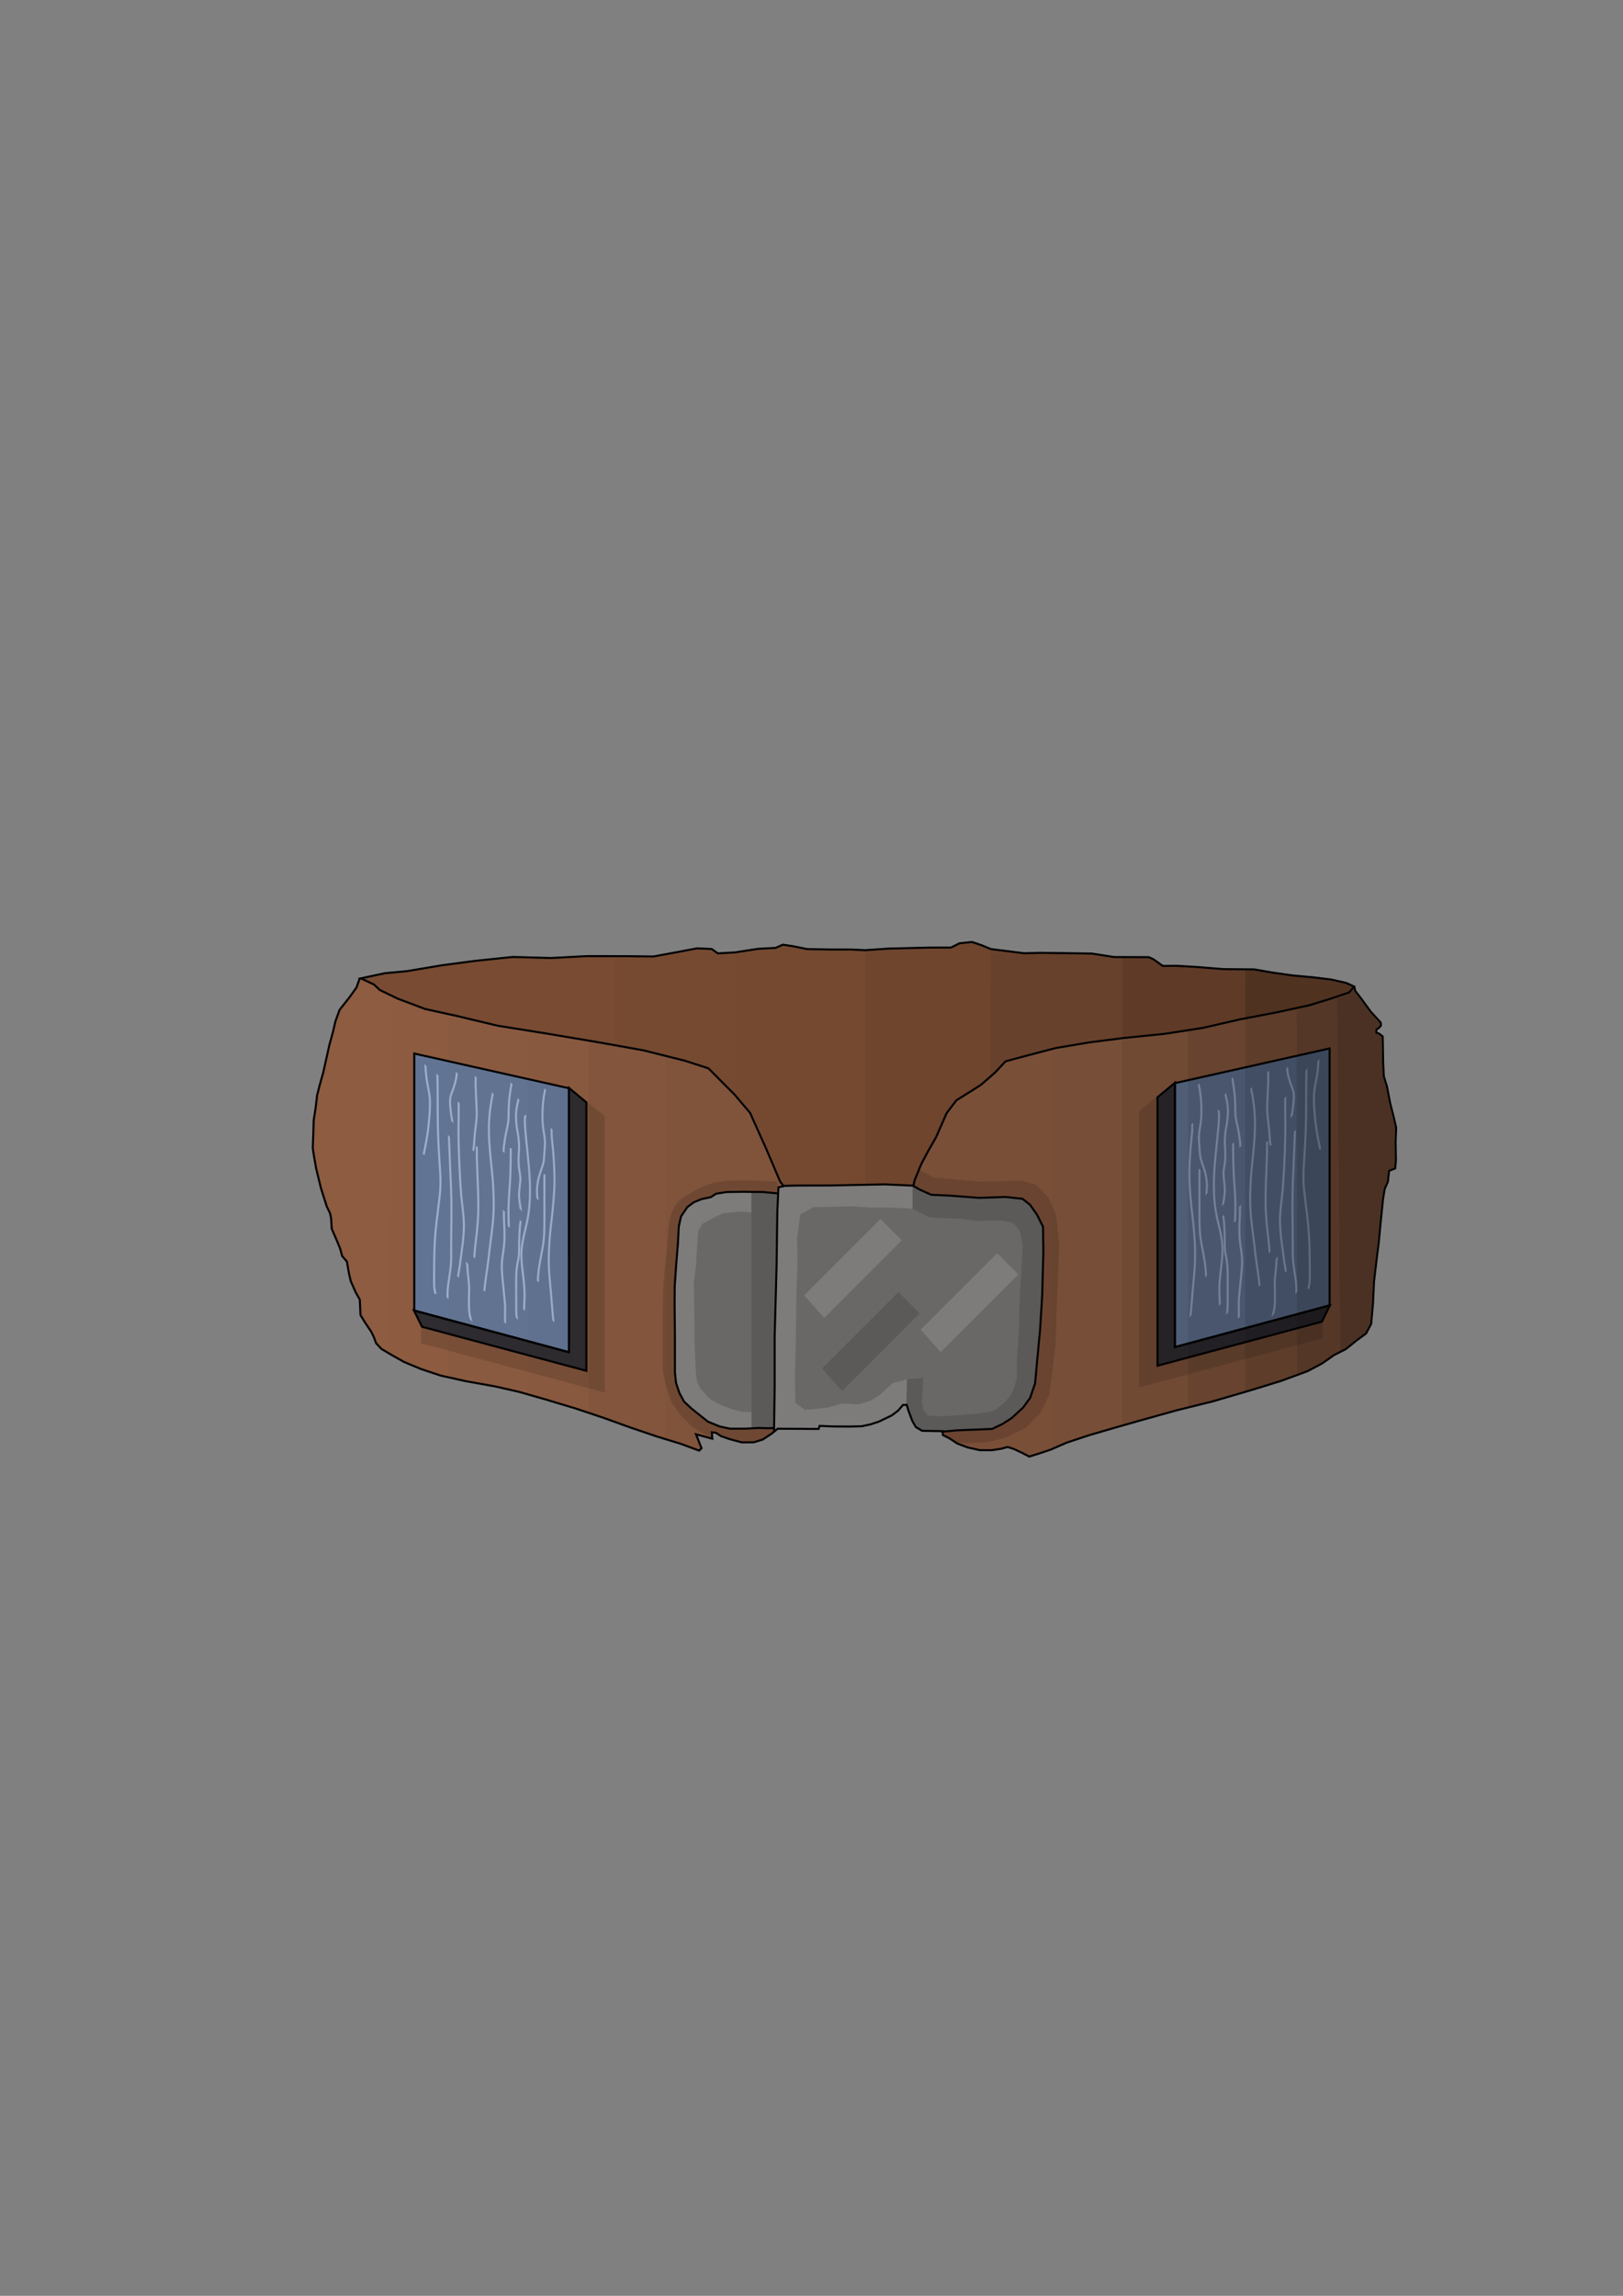 <?xml version="1.0" encoding="UTF-8" standalone="no"?>
<!-- Created with Inkscape (http://www.inkscape.org/) -->

<svg
   width="210mm"
   height="297mm"
   viewBox="0 0 210 297"
   version="1.1"
   id="svg1"
   xml:space="preserve"
   inkscape:version="1.4.2 (f4327f4, 2025-05-13)"
   sodipodi:docname="WarBelt.svg"
   inkscape:export-filename="WarBelt.png"
   inkscape:export-xdpi="11.574608"
   inkscape:export-ydpi="11.574608"
   xmlns:inkscape="http://www.inkscape.org/namespaces/inkscape"
   xmlns:sodipodi="http://sodipodi.sourceforge.net/DTD/sodipodi-0.dtd"
   xmlns="http://www.w3.org/2000/svg"
   xmlns:svg="http://www.w3.org/2000/svg"><rect x="0" y="0" width="210" height="297" fill="#808080" stroke="none"/><sodipodi:namedview
     id="namedview1"
     pagecolor="#505050"
     bordercolor="#eeeeee"
     borderopacity="1"
     inkscape:showpageshadow="0"
     inkscape:pageopacity="0"
     inkscape:pagecheckerboard="0"
     inkscape:deskcolor="#505050"
     inkscape:document-units="mm"
     inkscape:zoom="0.35355339"
     inkscape:cx="987.12106"
     inkscape:cy="835.80021"
     inkscape:window-width="1920"
     inkscape:window-height="1009"
     inkscape:window-x="1912"
     inkscape:window-y="-8"
     inkscape:window-maximized="1"
     inkscape:current-layer="layer1" /><defs
     id="defs1" /><g
     inkscape:label="Ebene 1"
     inkscape:groupmode="layer"
     id="layer1"
     style="display:inline"><path
       style="display:inline;fill:#8d5c41;fill-opacity:1;stroke:none;stroke-width:0.265"
       d="m 120.509,154.464 -1.403,-0.621 -0.797,-0.472 0.135,-0.667 0.851,-2.076 0.931,-1.763 1.009,-1.733 1.322,-3.053 1.251,-1.662 3.162,-1.981 1.872,-1.627 1.3,-1.403 6.487,-1.719 4.325,-0.742 4.385,-0.555 5.498,-0.561 4.954,-0.773 4.615,-1.067 4.515,-0.869 4.554,-0.993 2.655,-0.791 2.48,-0.869 0.541,-0.592 0.171,0.399 1.996,2.7 1.239,1.37 0.02,0.289 -0.216,0.262 -0.4,0.266 0.03,0.532 0.41,0.145 0.399,0.292 0.056,3.522 0.098,1.618 0.417,1.349 0.408,2.157 0.771,3.119 -0.078,1.714 0.043,2.51 -0.086,0.972 -0.791,0.317 -0.149,1.463 -0.406,0.9 -0.242,1.357 -0.572,5.693 -0.589,4.954 -0.098,1.892 -0.04,1.05 -0.219,2.536 -0.633,1.196 -1.412,1.056 -1.182,0.946 -1.527,0.773 -1.593,1.115 -1.814,0.952 -3.347,1.225 -1.992,0.63 -1.86,0.566 -3.35,0.978 -1.788,0.529 -3.951,0.983 -0.687,0.17 -5.193,1.446 -2.921,0.84 -2.849,0.834 -0.336,0.112 -2.867,0.943 -2.099,0.914 -2.729,0.877 -0.921,-0.495 -1.018,-0.454 -0.851,-0.293 -0.859,0.227 -1.231,0.196 -1.573,-0.011 -1.521,-0.354 -1.309,-0.463 -1.012,-0.699 -0.808,-0.406 0.003,-0.285 1.781,-0.156 2.119,-0.101 2.377,-0.069 1.372,-0.653 1.17,-0.756 1.524,-1.363 0.949,-1.334 0.647,-1.903 0.205,-2.246 0.44,-4.563 0.201,-3.272 0.086,-1.337 0.08,-3.232 0.06,-2.484 -0.034,-3.151 -0.811,-1.607 -0.934,-1.294 -0.963,-0.776 -2.219,-0.253 -3.453,0.121 -3.957,-0.29 z"
       id="path6"
       inkscape:label="MainColorRight"
       sodipodi:nodetypes="cccccccccccccccccccccccccccccccccccccccccccccccccccccccccccccccccccccccccccccccccccccccccccccccccccccc" /><path
       style="display:inline;fill:#8d5c41;fill-opacity:1;stroke:none;stroke-width:0.265"
       d="m 101.244,153.415 -0.354,-0.463 -1.662,-3.939 -1.472,-3.257 -0.76,-1.74 -1.928,-2.27 -3.431,-3.464 -3.013,-0.959 -5.363,-1.35 -5.852,-1.059 -6.603,-1.085 -6.397,-1.03 -5.242,-1.258 -4.204,-0.921 -3.622,-1.367 -2.266,-1.1 -0.707,-0.694 -1.721,-0.806 -0.431,1.173 -0.981,1.349 -1.207,1.5 -0.546,1.49 -0.325,1.472 -0.463,1.652 -0.726,3.267 -0.497,1.836 -0.353,1.35 -0.177,1.644 -0.228,1.523 -0.135,3.643 0.406,2.483 0.616,2.64 0.777,2.402 0.42,0.813 0.15,0.682 0.076,1.348 1.104,2.604 0.227,0.881 0.626,0.755 0.274,1.591 0.215,0.97 0.665,1.453 0.504,0.901 0.121,2.062 1.345,2.055 0.379,0.766 0.281,0.752 0.679,0.737 2.922,1.692 2.103,0.877 2.597,0.868 3.163,0.691 3.825,0.693 2.943,0.66 3.607,1.043 3.933,1.158 3.837,1.31 3.216,1.145 3.159,1.074 3.277,1.005 2.406,0.877 0.231,-0.224 -0.756,-1.901 2.168,0.59 -0.059,-0.831 0.663,0.096 0.621,0.427 1.094,0.398 1.607,0.41 1.534,-0.013 1.155,-0.358 1.11,-0.707 0.256,-0.257 0.008,-0.318 -0.574,-4.4e-4 -1.277,-0.041 -1.72,0.077 -2.025,0.016 -1.362,-0.268 -1.561,-0.663 -2.065,-1.658 -1.033,-0.956 -0.598,-1.126 -0.447,-1.297 -0.134,-1.33 -0.019,-4.15 -0.028,-3.128 0.005,-2.165 v -1.821 l 0.209,-2.971 0.223,-2.622 0.081,-2.035 0.31,-1.392 0.835,-1.23 0.869,-0.649 1.037,-0.392 1.1,-0.258 0.759,-0.457 1.367,-0.227 4.77,0.019 1.811,0.19 0.058,-0.777 z"
       id="path7"
       inkscape:label="MainColorLeft"
       sodipodi:nodetypes="ccccccccccccccccccccccccccccccccccccccccccccccccccccccccccccccccccccccccccccccccccccccccccccccccccccccc" /><g
       id="g56"
       inkscape:label="WhetstoneLeft"
       style="display:inline"><path
         style="display:inline;fill:#2f2c31;fill-opacity:1;stroke:#2f2c31;stroke-width:0.265;stroke-opacity:1"
         d="m 53.776,169.681 19.942,5.354 0.024,-34.06 2.049,1.736 -0.003,34.49 -21.127,-5.625 z"
         id="path36"
         inkscape:label="WhetstoneColor"
         sodipodi:nodetypes="ccccccc" /><path
         style="display:inline;fill:#637594;fill-opacity:1;stroke:#637594;stroke-width:0.265;stroke-opacity:1"
         d="m 73.456,174.741 -19.738,-5.309 0.023,-32.951 19.785,4.443 z"
         id="path37"
         inkscape:label="WhetstoneColor2" /><path
         style="fill:none;fill-opacity:0.133;stroke:#000000;stroke-width:0.265;stroke-opacity:1"
         d="m 53.601,136.294 20.018,4.49 V 174.928 L 53.601,169.539 Z"
         id="path34"
         inkscape:label="WhestoneOutline"
         sodipodi:nodetypes="ccccc" /><path
         style="fill:none;fill-opacity:0.133;stroke:#000000;stroke-width:0.265;stroke-opacity:1"
         d="m 73.617,140.735 2.252,1.875 v 34.727 l -21.265,-5.698 -1.04,-2.108 20.058,5.404 z"
         id="path35"
         sodipodi:nodetypes="ccccccc"
         inkscape:label="WhetstoneOutline2" /><path
         style="display:inline;fill:#000000;fill-opacity:0.133;stroke:none;stroke-width:0.265;stroke-opacity:1"
         d="m 54.49,173.782 23.778,6.371 v -35.767 l -2.345,-1.873 0.012,34.836 -21.433,-5.601 z"
         id="path57"
         inkscape:label="WhetstoneShadow"
         sodipodi:nodetypes="ccccccc" /><path
         style="fill:#637594;fill-opacity:1;stroke:#637594;stroke-width:0.265;stroke-opacity:1"
         id="path38"
         d="m 57.158,140.864 c 0.239,0.468 0.332,0.997 0.434,1.507 0.126,0.66 0.228,1.326 0.275,1.997 0.032,0.457 0.025,0.645 0.026,1.099 -0.015,1.057 -0.049,2.114 -0.087,3.171 -0.012,0.566 -0.054,1.131 -0.06,1.697 -0.002,0.218 0.009,0.436 0.007,0.654 -0.004,0.36 -0.033,0.855 -0.051,1.218 -0.05,0.821 -0.117,1.64 -0.161,2.461 0.024,0.505 0.002,1.008 -0.023,1.512 -0.021,0.387 0.008,0.774 0.034,1.16 0.058,0.859 -0.059,1.714 -0.173,2.563 -0.021,0.151 -0.04,0.302 -0.062,0.453 -0.032,0.219 -0.09,0.565 -0.119,0.788 -0.044,0.341 -0.073,0.684 -0.097,1.027 -0.037,0.545 -0.038,1.092 -0.076,1.637 -0.026,0.288 -0.025,0.577 -0.028,0.865 0,0 3.416,1.725 3.416,1.725 v 0 c -0.026,-0.294 -0.013,-0.591 -0.043,-0.885 -0.036,-0.557 -0.036,-1.116 -0.032,-1.674 0.014,-0.774 0.041,-1.548 0.116,-2.318 0.058,-0.474 0.128,-0.937 0.214,-1.407 0.047,-0.26 0.103,-0.518 0.15,-0.778 0.018,-0.099 0.032,-0.198 0.048,-0.297 0.044,-0.379 0.065,-0.762 0.033,-1.142 -0.042,-0.523 -0.094,-1.046 -0.096,-1.571 -0.071,-0.862 -0.096,-1.728 -0.124,-2.592 -0.003,-0.404 -0.011,-0.831 0.01,-1.235 0.011,-0.207 0.036,-0.413 0.05,-0.62 0.038,-0.56 0.063,-1.122 0.091,-1.683 0.023,-0.536 0.06,-1.071 0.082,-1.607 0.018,-0.428 0.017,-0.613 0.017,-1.042 -1.54e-4,-0.18 -0.002,-0.359 -0.002,-0.539 -0.032,-1.02 -0.029,-2.042 -0.128,-3.059 -0.029,-0.322 -0.047,-0.642 -0.064,-0.965 -0.007,-0.132 -0.016,-0.212 -0.013,-0.338 7.94e-4,-0.028 0.005,-0.056 0.007,-0.084 z" /><path
         style="fill:#9eafce;fill-opacity:1;stroke:#9eafce;stroke-width:0.265;stroke-opacity:1"
         id="path39"
         d="m 59.353,142.799 c 5.29e-4,0.55 0.002,1.1 -0.006,1.65 -0.025,1.034 -0.028,2.068 -0.009,3.101 0.035,1.412 0.075,2.824 0.153,4.235 0.058,0.936 0.11,1.873 0.177,2.808 0.075,0.78 0.183,1.557 0.263,2.336 0.072,0.683 0.106,1.368 0.09,2.054 -0.03,0.566 -0.071,1.131 -0.131,1.694 -0.06,0.54 -0.139,1.077 -0.209,1.615 -0.067,0.465 -0.113,0.932 -0.183,1.397 -0.049,0.346 -0.116,0.69 -0.168,1.035 -0.035,0.208 -0.018,0.107 -0.052,0.301 0,0 7.93e-4,5.3e-4 7.93e-4,5.3e-4 v 0 c 0.034,-0.194 0.017,-0.093 0.052,-0.301 0.052,-0.346 0.119,-0.689 0.168,-1.035 0.07,-0.464 0.115,-0.932 0.183,-1.397 0.07,-0.538 0.149,-1.075 0.209,-1.615 0.06,-0.563 0.101,-1.128 0.131,-1.694 0.016,-0.686 -0.018,-1.372 -0.09,-2.054 -0.08,-0.78 -0.188,-1.556 -0.263,-2.336 -0.068,-0.936 -0.119,-1.872 -0.177,-2.808 -0.078,-1.41 -0.118,-2.823 -0.153,-4.235 -0.019,-1.034 -0.016,-2.068 0.009,-3.101 0.007,-0.55 0.006,-1.1 0.006,-1.65 z" /><path
         style="fill:#9eafce;fill-opacity:1;stroke:#9eafce;stroke-width:0.265;stroke-opacity:1"
         id="path40"
         d="m 63.744,141.572 c -0.189,0.919 -0.336,1.849 -0.415,2.784 -0.029,0.346 -0.042,0.693 -0.063,1.039 -0.06,1.977 0.166,3.945 0.368,5.908 0.149,1.311 0.215,2.629 0.244,3.948 0.012,0.859 -0.01,1.72 -0.079,2.577 -0.04,0.498 -0.063,0.658 -0.12,1.151 -0.117,0.937 -0.24,1.874 -0.349,2.812 -0.085,0.812 -0.184,1.621 -0.302,2.428 -0.104,0.64 -0.191,1.282 -0.27,1.925 -0.025,0.237 -0.053,0.474 -0.083,0.711 0,0 7.94e-4,5.3e-4 7.94e-4,5.3e-4 v 0 c 0.03,-0.237 0.058,-0.473 0.082,-0.711 0.079,-0.643 0.166,-1.286 0.27,-1.926 0.118,-0.807 0.217,-1.617 0.302,-2.428 0.11,-0.938 0.232,-1.874 0.349,-2.812 0.057,-0.493 0.08,-0.653 0.12,-1.151 0.069,-0.857 0.091,-1.717 0.079,-2.577 -0.029,-1.319 -0.095,-2.636 -0.244,-3.948 -0.202,-1.963 -0.428,-3.931 -0.368,-5.908 0.021,-0.346 0.034,-0.693 0.063,-1.039 0.079,-0.935 0.226,-1.865 0.415,-2.784 z" /><path
         style="fill:#9eafce;fill-opacity:1;stroke:#9eafce;stroke-width:0.265;stroke-opacity:1"
         id="path41"
         d="m 67.948,144.423 c -0.021,0.207 -0.041,0.378 -0.039,0.594 0.006,0.518 0.06,1.139 0.104,1.646 0.08,0.923 0.114,1.205 0.212,2.134 0.144,1.437 0.296,2.874 0.338,4.318 0.027,0.916 0.012,1.06 -0.01,1.961 -0.035,0.823 -0.113,1.644 -0.255,2.456 -0.121,0.688 -0.293,1.367 -0.455,2.046 -0.174,0.754 -0.327,1.515 -0.37,2.289 -0.022,0.402 -0.012,0.572 -0.006,0.971 0.056,0.988 0.204,1.969 0.305,2.953 0.057,0.599 0.102,1.2 0.097,1.802 -0.002,0.258 -0.017,0.623 -0.026,0.88 -0.022,0.558 -0.011,0.286 -0.032,0.816 0,0 7.94e-4,5.3e-4 7.94e-4,5.3e-4 v 0 c 0.021,-0.53 0.01,-0.258 0.032,-0.816 0.009,-0.257 0.024,-0.623 0.026,-0.88 0.005,-0.602 -0.041,-1.203 -0.097,-1.802 -0.101,-0.984 -0.249,-1.965 -0.305,-2.953 -0.007,-0.399 -0.017,-0.569 0.006,-0.971 0.043,-0.774 0.195,-1.536 0.37,-2.29 0.161,-0.679 0.334,-1.358 0.455,-2.046 0.142,-0.812 0.22,-1.633 0.255,-2.456 0.021,-0.901 0.036,-1.045 0.01,-1.961 -0.042,-1.444 -0.195,-2.882 -0.338,-4.318 -0.098,-0.929 -0.132,-1.212 -0.212,-2.134 -0.044,-0.507 -0.098,-1.127 -0.104,-1.646 -0.002,-0.217 0.018,-0.387 0.039,-0.594 z" /><path
         style="fill:#9eafce;fill-opacity:1;stroke:#9eafce;stroke-width:0.265;stroke-opacity:1"
         id="path42"
         d="m 71.374,146.213 c -0.007,0.348 0.004,0.694 0.03,1.04 0.016,0.155 0.032,0.31 0.048,0.464 0.074,0.704 0.143,1.408 0.189,2.115 0.048,0.748 0.054,1.015 0.084,1.776 0.074,1.824 -0.079,3.644 -0.271,5.456 -0.029,0.258 -0.057,0.516 -0.087,0.773 -0.071,0.616 -0.104,0.836 -0.164,1.448 -0.073,0.734 -0.12,1.468 -0.159,2.204 -0.06,1.085 -0.05,2.173 0.02,3.257 0.026,0.396 0.079,0.957 0.116,1.358 0.096,1.023 0.188,2.046 0.263,3.071 0.036,0.524 0.103,1.044 0.143,1.567 0,0 7.94e-4,5.3e-4 7.94e-4,5.3e-4 v 0 c -0.04,-0.523 -0.107,-1.044 -0.143,-1.567 -0.075,-1.025 -0.168,-2.048 -0.263,-3.071 -0.037,-0.401 -0.09,-0.961 -0.116,-1.358 -0.071,-1.084 -0.08,-2.172 -0.02,-3.257 0.04,-0.736 0.087,-1.47 0.159,-2.204 0.061,-0.613 0.093,-0.832 0.164,-1.448 0.03,-0.258 0.058,-0.515 0.087,-0.773 0.192,-1.812 0.345,-3.632 0.271,-5.456 -0.03,-0.761 -0.036,-1.028 -0.084,-1.776 -0.046,-0.707 -0.115,-1.411 -0.189,-2.115 -0.016,-0.155 -0.032,-0.31 -0.048,-0.464 -0.026,-0.347 -0.037,-0.693 -0.03,-1.04 z" /><path
         style="fill:#9eafce;fill-opacity:1;stroke:#9eafce;stroke-width:0.265;stroke-opacity:1"
         id="path43"
         d="m 56.599,139.197 c 0.042,1.631 0.032,3.263 0.036,4.895 -0.002,2.173 0.11,4.344 0.252,6.511 0.06,0.907 0.125,1.815 0.101,2.725 -0.013,0.515 -0.033,0.681 -0.074,1.192 -0.136,1.228 -0.301,2.453 -0.444,3.681 -0.171,1.389 -0.237,2.787 -0.275,4.185 -0.025,1.167 -0.027,2.334 -0.027,3.501 0.002,0.378 0.014,0.761 0.097,1.132 0.028,0.125 0.058,0.214 0.096,0.334 0,0 7.94e-4,5.3e-4 7.94e-4,5.3e-4 v 0 c -0.037,-0.12 -0.068,-0.209 -0.096,-0.334 -0.083,-0.371 -0.095,-0.753 -0.097,-1.132 -8.8e-5,-1.167 0.002,-2.334 0.027,-3.501 0.038,-1.398 0.104,-2.796 0.275,-4.185 0.143,-1.228 0.308,-2.452 0.444,-3.681 0.04,-0.51 0.06,-0.677 0.074,-1.192 0.024,-0.91 -0.041,-1.818 -0.101,-2.725 -0.142,-2.168 -0.254,-4.338 -0.252,-6.511 -0.004,-1.631 0.006,-3.264 -0.036,-4.895 z" /><path
         style="fill:#9eafce;fill-opacity:1;stroke:#9eafce;stroke-width:0.265;stroke-opacity:1"
         id="path44"
         d="m 66.089,148.692 c 0.003,0.993 -0.021,1.986 -0.047,2.978 -0.035,1.484 -0.203,2.961 -0.24,4.445 -0.007,0.297 -0.005,0.595 -0.007,0.892 0.019,1.085 0.004,0.559 0.045,1.578 0,0 7.94e-4,2.7e-4 7.94e-4,2.7e-4 v 0 c -0.041,-1.019 -0.025,-0.493 -0.045,-1.578 0.002,-0.297 -2.64e-4,-0.595 0.007,-0.892 0.037,-1.484 0.205,-2.961 0.24,-4.445 0.026,-0.993 0.05,-1.985 0.047,-2.978 z" /><path
         style="fill:#9eafce;fill-opacity:1;stroke:#9eafce;stroke-width:0.265;stroke-opacity:1"
         id="path45"
         d="m 61.692,148.481 c -0.009,0.905 0.02,1.81 0.054,2.715 0.048,1.391 0.119,2.781 0.139,4.173 0.004,0.277 0.003,0.554 0.004,0.832 5.29e-4,1.445 -0.146,2.884 -0.319,4.318 -0.087,0.663 -0.147,1.329 -0.198,1.996 0,0 7.94e-4,5.3e-4 7.94e-4,5.3e-4 v 0 c 0.05,-0.667 0.11,-1.333 0.198,-1.996 0.172,-1.433 0.319,-2.872 0.319,-4.318 -0.001,-0.277 7.7e-5,-0.554 -0.004,-0.832 -0.02,-1.392 -0.091,-2.782 -0.139,-4.173 -0.034,-0.904 -0.062,-1.809 -0.053,-2.715 z" /><path
         style="fill:#9eafce;fill-opacity:1;stroke:#9eafce;stroke-width:0.265;stroke-opacity:1"
         id="path46"
         d="m 70.438,152.065 c 7.7e-5,1.073 8.5e-5,2.146 9.8e-5,3.219 -0.008,1.47 0.025,2.94 -0.032,4.408 -0.039,0.903 -0.193,1.794 -0.379,2.676 -0.139,0.717 -0.266,1.437 -0.349,2.162 -0.037,0.324 -0.045,0.475 -0.067,0.79 -0.003,0.094 -0.006,0.189 -0.009,0.283 0,0 7.94e-4,5.3e-4 7.94e-4,5.3e-4 v 0 c 0.003,-0.094 0.006,-0.189 0.009,-0.283 0.022,-0.315 0.03,-0.466 0.067,-0.79 0.083,-0.726 0.211,-1.446 0.349,-2.162 0.186,-0.882 0.34,-1.773 0.379,-2.676 0.057,-1.469 0.024,-2.939 0.032,-4.409 1.3e-5,-1.073 2.4e-5,-2.146 9.8e-5,-3.219 z" /><path
         style="fill:#9eafce;fill-opacity:1;stroke:#9eafce;stroke-width:0.265;stroke-opacity:1"
         id="path47"
         d="m 61.552,139.454 c -0.033,0.632 -0.007,1.263 0.024,1.894 0.032,0.563 0.049,1.127 0.077,1.69 0.028,0.474 0.034,0.949 0.023,1.423 -0.032,0.513 -0.098,1.024 -0.159,1.534 -0.055,0.444 -0.104,0.888 -0.133,1.334 -0.025,0.287 -0.047,0.574 -0.059,0.862 -0.01,0.178 -0.026,0.355 -0.081,0.525 0,0 7.93e-4,5.3e-4 7.93e-4,5.3e-4 v 0 c 0.055,-0.171 0.07,-0.347 0.081,-0.525 0.012,-0.288 0.034,-0.575 0.059,-0.862 0.029,-0.446 0.078,-0.89 0.133,-1.334 0.062,-0.51 0.127,-1.021 0.159,-1.534 0.011,-0.475 0.005,-0.949 -0.023,-1.423 -0.028,-0.563 -0.045,-1.127 -0.077,-1.69 -0.032,-0.631 -0.058,-1.263 -0.024,-1.894 z" /><path
         style="fill:#9eafce;fill-opacity:1;stroke:#9eafce;stroke-width:0.265;stroke-opacity:1"
         id="path48"
         d="m 66.171,140.29 c -0.104,0.538 -0.178,1.082 -0.245,1.626 -0.072,0.592 -0.1,1.187 -0.114,1.782 -0.003,0.465 -0.001,0.929 -0.046,1.392 -0.071,0.54 -0.204,1.07 -0.317,1.602 -0.104,0.535 -0.195,1.072 -0.253,1.614 -0.019,0.188 -0.028,0.378 -0.036,0.567 0,0 7.94e-4,5.3e-4 7.94e-4,5.3e-4 v 0 c 0.009,-0.189 0.017,-0.378 0.036,-0.567 0.059,-0.542 0.149,-1.079 0.253,-1.614 0.113,-0.533 0.246,-1.062 0.317,-1.602 0.045,-0.463 0.043,-0.927 0.046,-1.392 0.014,-0.595 0.042,-1.191 0.114,-1.782 0.067,-0.544 0.141,-1.088 0.245,-1.626 z" /><path
         style="fill:#9eafce;fill-opacity:1;stroke:#9eafce;stroke-width:0.265;stroke-opacity:1"
         id="path49"
         d="m 67.065,142.325 c -0.043,0.234 -0.114,0.462 -0.159,0.695 -0.057,0.291 -0.072,0.438 -0.112,0.739 -0.081,0.84 0.009,1.68 0.14,2.509 0.108,0.521 0.175,1.048 0.209,1.579 0.038,0.495 0.01,0.989 -0.019,1.484 -0.042,0.515 -0.032,1.031 0.005,1.546 0.043,0.421 0.136,0.833 0.18,1.254 0.005,0.07 0.014,0.141 0.016,0.211 0.01,0.443 -0.052,0.907 -0.101,1.348 -0.038,0.358 -0.075,0.717 -0.063,1.078 0.005,0.161 0.025,0.341 0.041,0.502 0.042,0.355 0.11,0.706 0.16,1.06 0,0 7.93e-4,5.3e-4 7.93e-4,5.3e-4 v 0 c -0.051,-0.354 -0.118,-0.705 -0.16,-1.06 -0.016,-0.161 -0.036,-0.341 -0.041,-0.502 -0.011,-0.36 0.025,-0.72 0.063,-1.078 0.049,-0.441 0.111,-0.904 0.101,-1.348 -0.002,-0.071 -0.011,-0.141 -0.016,-0.211 -0.044,-0.421 -0.137,-0.833 -0.18,-1.254 -0.037,-0.515 -0.047,-1.031 -0.005,-1.546 0.029,-0.494 0.058,-0.989 0.019,-1.484 -0.034,-0.531 -0.101,-1.057 -0.209,-1.579 -0.131,-0.829 -0.221,-1.669 -0.14,-2.509 0.04,-0.301 0.055,-0.447 0.112,-0.739 0.045,-0.233 0.116,-0.461 0.159,-0.695 z" /><path
         style="fill:#9eafce;fill-opacity:1;stroke:#9eafce;stroke-width:0.265;stroke-opacity:1"
         id="path50"
         d="m 70.521,141.063 c -0.152,0.597 -0.216,1.21 -0.273,1.822 -0.065,0.759 -0.071,1.522 -0.037,2.282 0.029,0.616 0.142,1.223 0.233,1.831 0.04,0.284 0.072,0.57 0.071,0.857 -5.3e-4,0.138 -0.012,0.331 -0.018,0.469 -0.04,0.447 -0.065,0.895 -0.096,1.342 -0.011,0.345 -0.07,0.684 -0.159,1.017 -0.094,0.327 -0.215,0.644 -0.323,0.966 -0.091,0.25 -0.16,0.506 -0.228,0.763 -0.067,0.268 -0.117,0.539 -0.151,0.813 -0.047,0.304 -0.069,0.611 -0.07,0.919 0.013,0.272 0.038,0.544 0.058,0.816 0,0 7.93e-4,5.2e-4 7.93e-4,5.2e-4 v 0 c -0.02,-0.272 -0.045,-0.544 -0.058,-0.816 2.11e-4,-0.308 0.023,-0.615 0.07,-0.919 0.033,-0.274 0.084,-0.545 0.151,-0.813 0.068,-0.257 0.137,-0.513 0.228,-0.763 0.108,-0.322 0.23,-0.64 0.323,-0.966 0.089,-0.333 0.148,-0.671 0.159,-1.017 0.031,-0.447 0.056,-0.895 0.096,-1.342 0.007,-0.137 0.018,-0.33 0.018,-0.469 0.001,-0.287 -0.031,-0.573 -0.071,-0.857 -0.091,-0.609 -0.204,-1.215 -0.233,-1.831 -0.034,-0.761 -0.028,-1.523 0.037,-2.282 0.057,-0.612 0.121,-1.225 0.273,-1.822 z" /><path
         style="fill:#9eafce;fill-opacity:1;stroke:#9eafce;stroke-width:0.265;stroke-opacity:1"
         id="path51"
         d="m 65.341,170.96 c 0.001,-0.614 0.023,-1.228 0.017,-1.842 -0.009,-0.165 -0.015,-0.331 -0.027,-0.496 -0.014,-0.195 -0.077,-0.846 -0.095,-1.04 -0.051,-0.528 -0.103,-1.057 -0.155,-1.585 -0.058,-0.631 -0.136,-1.263 -0.152,-1.897 -0.01,-0.389 7.94e-4,-0.461 0.02,-0.847 0.037,-0.512 0.13,-1.017 0.199,-1.525 0.042,-0.31 0.045,-0.364 0.077,-0.67 0.062,-0.584 0.06,-1.17 0.048,-1.756 -0.006,-0.432 -0.04,-0.863 -0.058,-1.295 -0.011,-0.307 -0.014,-0.614 -0.016,-0.92 -2.64e-4,-0.178 -2.41e-4,-0.087 -2.64e-4,-0.273 0,0 -7.94e-4,-5.3e-4 -7.94e-4,-5.3e-4 v 0 c 1.06e-4,0.186 -1.6e-5,0.095 2.64e-4,0.273 0.001,0.307 0.004,0.614 0.016,0.92 0.018,0.432 0.051,0.863 0.058,1.295 0.012,0.586 0.014,1.173 -0.048,1.756 -0.032,0.306 -0.035,0.36 -0.077,0.67 -0.069,0.508 -0.162,1.013 -0.199,1.525 -0.019,0.385 -0.03,0.458 -0.02,0.847 0.016,0.635 0.094,1.266 0.152,1.897 0.052,0.528 0.104,1.056 0.155,1.585 0.019,0.194 0.082,0.844 0.095,1.04 0.012,0.165 0.018,0.331 0.027,0.496 0.006,0.614 -0.016,1.228 -0.017,1.842 z" /><path
         style="fill:#9eafce;fill-opacity:1;stroke:#9eafce;stroke-width:0.265;stroke-opacity:1"
         id="path52"
         d="m 67.346,158.082 c -0.091,0.565 -0.114,1.138 -0.142,1.709 -0.028,0.628 -0.036,1.257 -0.04,1.885 0.021,0.464 -0.047,0.921 -0.131,1.376 -0.098,0.438 -0.167,0.88 -0.205,1.327 -0.036,0.52 -0.037,1.041 -0.039,1.561 -0.001,0.498 -2.9e-5,0.996 5.29e-4,1.494 5.29e-4,0.42 5.29e-4,0.839 5.29e-4,1.259 -0.003,0.447 -0.002,0.893 0.027,1.338 0.019,0.24 0.007,0.124 0.034,0.35 0,0 7.94e-4,5.3e-4 7.94e-4,5.3e-4 v 0 c -0.026,-0.226 -0.015,-0.109 -0.034,-0.35 -0.029,-0.446 -0.03,-0.892 -0.027,-1.338 -6.9e-5,-0.42 -1.85e-4,-0.839 -5.29e-4,-1.259 -5.3e-4,-0.498 -0.002,-0.996 -5.3e-4,-1.494 0.002,-0.521 0.004,-1.042 0.039,-1.561 0.038,-0.447 0.107,-0.889 0.205,-1.327 0.083,-0.455 0.152,-0.912 0.131,-1.376 0.004,-0.629 0.012,-1.257 0.04,-1.885 0.028,-0.571 0.051,-1.144 0.142,-1.709 z" /><path
         style="fill:#9eafce;fill-opacity:1;stroke:#9eafce;stroke-width:0.265;stroke-opacity:1"
         id="path53"
         d="m 60.881,170.558 c -0.147,-0.537 -0.188,-1.094 -0.207,-1.648 -0.006,-0.669 0.013,-1.339 0.025,-2.008 0.009,-0.546 -0.042,-1.09 -0.102,-1.633 -0.044,-0.369 -0.083,-0.738 -0.103,-1.108 -0.006,-0.202 -0.018,-0.404 -0.043,-0.604 0,0 -7.94e-4,-5.2e-4 -7.94e-4,-5.2e-4 v 0 c 0.025,0.2 0.037,0.402 0.043,0.604 0.021,0.371 0.059,0.74 0.103,1.108 0.061,0.542 0.111,1.086 0.102,1.633 -0.011,0.669 -0.031,1.339 -0.025,2.008 0.019,0.554 0.06,1.111 0.207,1.648 z" /><path
         style="fill:#9eafce;fill-opacity:1;stroke:#9eafce;stroke-width:0.265;stroke-opacity:1"
         id="path54"
         d="m 58.091,147.137 c 0.026,0.823 0.061,1.645 0.095,2.467 0.042,1.31 0.117,2.618 0.169,3.927 0.041,1.175 0.063,2.351 0.057,3.527 -0.011,1.018 -0.026,2.035 -0.034,3.053 -0.005,0.763 -0.006,1.526 -0.006,2.29 -2.2e-5,0.123 7.93e-4,0.245 -6.4e-5,0.368 -0.002,0.262 -0.005,0.476 -0.024,0.738 -0.032,0.428 -0.093,0.855 -0.148,1.281 -0.084,0.62 -0.197,1.236 -0.259,1.858 -0.031,0.32 -0.036,0.642 -0.038,0.963 0.002,0.049 0.004,0.097 0.005,0.146 0,0 7.93e-4,5.3e-4 7.93e-4,5.3e-4 v 0 c -0.002,-0.049 -0.004,-0.097 -0.005,-0.146 0.002,-0.321 0.007,-0.643 0.038,-0.963 0.062,-0.623 0.175,-1.238 0.259,-1.858 0.055,-0.426 0.116,-0.852 0.148,-1.281 0.02,-0.262 0.022,-0.475 0.024,-0.738 0.001,-0.123 3.9e-5,-0.245 5.8e-5,-0.368 2.64e-4,-0.763 7.94e-4,-1.527 0.006,-2.29 0.008,-1.018 0.022,-2.035 0.034,-3.053 0.006,-1.176 -0.016,-2.352 -0.057,-3.527 -0.052,-1.309 -0.127,-2.618 -0.169,-3.927 -0.034,-0.822 -0.069,-1.645 -0.095,-2.467 z" /><path
         style="fill:#9eafce;fill-opacity:1;stroke:#9eafce;stroke-width:0.265;stroke-opacity:1"
         id="path55"
         d="m 54.829,149.335 c 0.009,-0.054 0.016,-0.108 0.027,-0.161 0.094,-0.493 0.203,-0.982 0.291,-1.476 0.124,-0.7 0.13,-0.784 0.232,-1.492 0.129,-1.089 0.242,-2.185 0.254,-3.283 0.002,-0.173 -0.004,-0.346 -0.005,-0.518 -0.029,-0.829 -0.218,-1.64 -0.369,-2.452 -0.093,-0.528 -0.149,-1.062 -0.183,-1.597 -0.013,-0.262 -0.007,-0.136 -0.017,-0.378 0,0 -7.94e-4,-5.3e-4 -7.94e-4,-5.3e-4 v 0 c 0.009,0.242 0.004,0.116 0.017,0.378 0.034,0.535 0.09,1.069 0.183,1.597 0.151,0.812 0.34,1.623 0.369,2.452 0.002,0.173 0.007,0.346 0.005,0.518 -0.011,1.098 -0.125,2.194 -0.253,3.283 -0.102,0.708 -0.108,0.792 -0.232,1.492 -0.088,0.494 -0.197,0.983 -0.291,1.476 -0.01,0.053 -0.018,0.107 -0.027,0.161 z" /><path
         style="fill:#9eafce;fill-opacity:1;stroke:#9eafce;stroke-width:0.265;stroke-opacity:1"
         id="path56"
         d="m 58.501,144.927 c -0.007,-0.048 -0.013,-0.096 -0.021,-0.143 -0.062,-0.367 -0.023,-0.081 -0.091,-0.519 -0.054,-0.35 -0.093,-0.702 -0.128,-1.055 -0.035,-0.444 -0.06,-0.895 0.035,-1.334 0.015,-0.07 0.037,-0.138 0.056,-0.207 0.079,-0.276 0.201,-0.537 0.296,-0.808 0.04,-0.112 0.107,-0.324 0.144,-0.44 0.108,-0.337 0.184,-0.682 0.249,-1.029 0.027,-0.149 0.042,-0.299 0.058,-0.449 0,0 -7.94e-4,-5.3e-4 -7.94e-4,-5.3e-4 v 0 c -0.015,0.15 -0.031,0.3 -0.058,0.449 -0.065,0.347 -0.141,0.693 -0.249,1.029 -0.037,0.116 -0.104,0.328 -0.144,0.44 -0.095,0.271 -0.217,0.531 -0.296,0.808 -0.019,0.069 -0.04,0.137 -0.056,0.207 -0.095,0.439 -0.071,0.889 -0.035,1.334 0.035,0.353 0.074,0.704 0.128,1.055 0.068,0.439 0.029,0.151 0.091,0.519 0.008,0.048 0.014,0.095 0.021,0.143 z" /></g><g
       id="g56-2"
       inkscape:label="WhetstoneRight"
       style="display:inline"
       transform="matrix(-1,0,0,1,225.64,-0.662)"><path
         style="display:inline;fill:#2f2c31;fill-opacity:1;stroke:#2f2c31;stroke-width:0.265;stroke-opacity:1"
         d="m 53.776,169.681 19.942,5.354 0.024,-34.06 2.049,1.736 -0.003,34.49 -21.127,-5.625 z"
         id="path36-3"
         inkscape:label="WhetstoneColor"
         sodipodi:nodetypes="ccccccc" /><path
         style="display:inline;fill:#637594;fill-opacity:1;stroke:#637594;stroke-width:0.265;stroke-opacity:1"
         d="m 73.456,174.741 -19.738,-5.309 0.023,-32.951 19.785,4.443 z"
         id="path37-2"
         inkscape:label="WhetstoneColor2" /><path
         style="fill:none;fill-opacity:0.133;stroke:#000000;stroke-width:0.265;stroke-opacity:1"
         d="m 53.601,136.294 20.018,4.49 V 174.928 L 53.601,169.539 Z"
         id="path34-2"
         inkscape:label="WhestoneOutline"
         sodipodi:nodetypes="ccccc" /><path
         style="fill:none;fill-opacity:0.133;stroke:#000000;stroke-width:0.265;stroke-opacity:1"
         d="m 73.617,140.735 2.252,1.875 v 34.727 l -21.265,-5.698 -1.04,-2.108 20.058,5.404 z"
         id="path35-1"
         sodipodi:nodetypes="ccccccc"
         inkscape:label="WhetstoneOutline2" /><path
         style="display:inline;fill:#000000;fill-opacity:0.133;stroke:none;stroke-width:0.265;stroke-opacity:1"
         d="m 54.49,173.782 23.778,6.371 v -35.767 l -2.345,-1.873 0.012,34.836 -21.433,-5.601 z"
         id="path57-6"
         inkscape:label="WhetstoneShadow"
         sodipodi:nodetypes="ccccccc" /><path
         style="fill:#637594;fill-opacity:1;stroke:#637594;stroke-width:0.265;stroke-opacity:1"
         id="path38-8"
         d="m 57.158,140.864 c 0.239,0.468 0.332,0.997 0.434,1.507 0.126,0.66 0.228,1.326 0.275,1.997 0.032,0.457 0.025,0.645 0.026,1.099 -0.015,1.057 -0.049,2.114 -0.087,3.171 -0.012,0.566 -0.054,1.131 -0.06,1.697 -0.002,0.218 0.009,0.436 0.007,0.654 -0.004,0.36 -0.033,0.855 -0.051,1.218 -0.05,0.821 -0.117,1.64 -0.161,2.461 0.024,0.505 0.002,1.008 -0.023,1.512 -0.021,0.387 0.008,0.774 0.034,1.16 0.058,0.859 -0.059,1.714 -0.173,2.563 -0.021,0.151 -0.04,0.302 -0.062,0.453 -0.032,0.219 -0.09,0.565 -0.119,0.788 -0.044,0.341 -0.073,0.684 -0.097,1.027 -0.037,0.545 -0.038,1.092 -0.076,1.637 -0.026,0.288 -0.025,0.577 -0.028,0.865 0,0 3.416,1.725 3.416,1.725 v 0 c -0.026,-0.294 -0.013,-0.591 -0.043,-0.885 -0.036,-0.557 -0.036,-1.116 -0.032,-1.674 0.014,-0.774 0.041,-1.548 0.116,-2.318 0.058,-0.474 0.128,-0.937 0.214,-1.407 0.047,-0.26 0.103,-0.518 0.15,-0.778 0.018,-0.099 0.032,-0.198 0.048,-0.297 0.044,-0.379 0.065,-0.762 0.033,-1.142 -0.042,-0.523 -0.094,-1.046 -0.096,-1.571 -0.071,-0.862 -0.096,-1.728 -0.124,-2.592 -0.003,-0.404 -0.011,-0.831 0.01,-1.235 0.011,-0.207 0.036,-0.413 0.05,-0.62 0.038,-0.56 0.063,-1.122 0.091,-1.683 0.023,-0.536 0.06,-1.071 0.082,-1.607 0.018,-0.428 0.017,-0.613 0.017,-1.042 -1.54e-4,-0.18 -0.002,-0.359 -0.002,-0.539 -0.032,-1.02 -0.029,-2.042 -0.128,-3.059 -0.029,-0.322 -0.047,-0.642 -0.064,-0.965 -0.007,-0.132 -0.016,-0.212 -0.013,-0.338 7.94e-4,-0.028 0.005,-0.056 0.007,-0.084 z" /><path
         style="fill:#9eafce;fill-opacity:1;stroke:#9eafce;stroke-width:0.265;stroke-opacity:1"
         id="path39-5"
         d="m 59.353,142.799 c 5.29e-4,0.55 0.002,1.1 -0.006,1.65 -0.025,1.034 -0.028,2.068 -0.009,3.101 0.035,1.412 0.075,2.824 0.153,4.235 0.058,0.936 0.11,1.873 0.177,2.808 0.075,0.78 0.183,1.557 0.263,2.336 0.072,0.683 0.106,1.368 0.09,2.054 -0.03,0.566 -0.071,1.131 -0.131,1.694 -0.06,0.54 -0.139,1.077 -0.209,1.615 -0.067,0.465 -0.113,0.932 -0.183,1.397 -0.049,0.346 -0.116,0.69 -0.168,1.035 -0.035,0.208 -0.018,0.107 -0.052,0.301 0,0 7.93e-4,5.3e-4 7.93e-4,5.3e-4 v 0 c 0.034,-0.194 0.017,-0.093 0.052,-0.301 0.052,-0.346 0.119,-0.689 0.168,-1.035 0.07,-0.464 0.115,-0.932 0.183,-1.397 0.07,-0.538 0.149,-1.075 0.209,-1.615 0.06,-0.563 0.101,-1.128 0.131,-1.694 0.016,-0.686 -0.018,-1.372 -0.09,-2.054 -0.08,-0.78 -0.188,-1.556 -0.263,-2.336 -0.068,-0.936 -0.119,-1.872 -0.177,-2.808 -0.078,-1.41 -0.118,-2.823 -0.153,-4.235 -0.019,-1.034 -0.016,-2.068 0.009,-3.101 0.007,-0.55 0.006,-1.1 0.006,-1.65 z" /><path
         style="fill:#9eafce;fill-opacity:1;stroke:#9eafce;stroke-width:0.265;stroke-opacity:1"
         id="path40-7"
         d="m 63.744,141.572 c -0.189,0.919 -0.336,1.849 -0.415,2.784 -0.029,0.346 -0.042,0.693 -0.063,1.039 -0.06,1.977 0.166,3.945 0.368,5.908 0.149,1.311 0.215,2.629 0.244,3.948 0.012,0.859 -0.01,1.72 -0.079,2.577 -0.04,0.498 -0.063,0.658 -0.12,1.151 -0.117,0.937 -0.24,1.874 -0.349,2.812 -0.085,0.812 -0.184,1.621 -0.302,2.428 -0.104,0.64 -0.191,1.282 -0.27,1.925 -0.025,0.237 -0.053,0.474 -0.083,0.711 0,0 7.94e-4,5.3e-4 7.94e-4,5.3e-4 v 0 c 0.03,-0.237 0.058,-0.473 0.082,-0.711 0.079,-0.643 0.166,-1.286 0.27,-1.926 0.118,-0.807 0.217,-1.617 0.302,-2.428 0.11,-0.938 0.232,-1.874 0.349,-2.812 0.057,-0.493 0.08,-0.653 0.12,-1.151 0.069,-0.857 0.091,-1.717 0.079,-2.577 -0.029,-1.319 -0.095,-2.636 -0.244,-3.948 -0.202,-1.963 -0.428,-3.931 -0.368,-5.908 0.021,-0.346 0.034,-0.693 0.063,-1.039 0.079,-0.935 0.226,-1.865 0.415,-2.784 z" /><path
         style="fill:#9eafce;fill-opacity:1;stroke:#9eafce;stroke-width:0.265;stroke-opacity:1"
         id="path41-6"
         d="m 67.948,144.423 c -0.021,0.207 -0.041,0.378 -0.039,0.594 0.006,0.518 0.06,1.139 0.104,1.646 0.08,0.923 0.114,1.205 0.212,2.134 0.144,1.437 0.296,2.874 0.338,4.318 0.027,0.916 0.012,1.06 -0.01,1.961 -0.035,0.823 -0.113,1.644 -0.255,2.456 -0.121,0.688 -0.293,1.367 -0.455,2.046 -0.174,0.754 -0.327,1.515 -0.37,2.289 -0.022,0.402 -0.012,0.572 -0.006,0.971 0.056,0.988 0.204,1.969 0.305,2.953 0.057,0.599 0.102,1.2 0.097,1.802 -0.002,0.258 -0.017,0.623 -0.026,0.88 -0.022,0.558 -0.011,0.286 -0.032,0.816 0,0 7.94e-4,5.3e-4 7.94e-4,5.3e-4 v 0 c 0.021,-0.53 0.01,-0.258 0.032,-0.816 0.009,-0.257 0.024,-0.623 0.026,-0.88 0.005,-0.602 -0.041,-1.203 -0.097,-1.802 -0.101,-0.984 -0.249,-1.965 -0.305,-2.953 -0.007,-0.399 -0.017,-0.569 0.006,-0.971 0.043,-0.774 0.195,-1.536 0.37,-2.29 0.161,-0.679 0.334,-1.358 0.455,-2.046 0.142,-0.812 0.22,-1.633 0.255,-2.456 0.021,-0.901 0.036,-1.045 0.01,-1.961 -0.042,-1.444 -0.195,-2.882 -0.338,-4.318 -0.098,-0.929 -0.132,-1.212 -0.212,-2.134 -0.044,-0.507 -0.098,-1.127 -0.104,-1.646 -0.002,-0.217 0.018,-0.387 0.039,-0.594 z" /><path
         style="fill:#9eafce;fill-opacity:1;stroke:#9eafce;stroke-width:0.265;stroke-opacity:1"
         id="path42-1"
         d="m 71.374,146.213 c -0.007,0.348 0.004,0.694 0.03,1.04 0.016,0.155 0.032,0.31 0.048,0.464 0.074,0.704 0.143,1.408 0.189,2.115 0.048,0.748 0.054,1.015 0.084,1.776 0.074,1.824 -0.079,3.644 -0.271,5.456 -0.029,0.258 -0.057,0.516 -0.087,0.773 -0.071,0.616 -0.104,0.836 -0.164,1.448 -0.073,0.734 -0.12,1.468 -0.159,2.204 -0.06,1.085 -0.05,2.173 0.02,3.257 0.026,0.396 0.079,0.957 0.116,1.358 0.096,1.023 0.188,2.046 0.263,3.071 0.036,0.524 0.103,1.044 0.143,1.567 0,0 7.94e-4,5.3e-4 7.94e-4,5.3e-4 v 0 c -0.04,-0.523 -0.107,-1.044 -0.143,-1.567 -0.075,-1.025 -0.168,-2.048 -0.263,-3.071 -0.037,-0.401 -0.09,-0.961 -0.116,-1.358 -0.071,-1.084 -0.08,-2.172 -0.02,-3.257 0.04,-0.736 0.087,-1.47 0.159,-2.204 0.061,-0.613 0.093,-0.832 0.164,-1.448 0.03,-0.258 0.058,-0.515 0.087,-0.773 0.192,-1.812 0.345,-3.632 0.271,-5.456 -0.03,-0.761 -0.036,-1.028 -0.084,-1.776 -0.046,-0.707 -0.115,-1.411 -0.189,-2.115 -0.016,-0.155 -0.032,-0.31 -0.048,-0.464 -0.026,-0.347 -0.037,-0.693 -0.03,-1.04 z" /><path
         style="fill:#9eafce;fill-opacity:1;stroke:#9eafce;stroke-width:0.265;stroke-opacity:1"
         id="path43-8"
         d="m 56.599,139.197 c 0.042,1.631 0.032,3.263 0.036,4.895 -0.002,2.173 0.11,4.344 0.252,6.511 0.06,0.907 0.125,1.815 0.101,2.725 -0.013,0.515 -0.033,0.681 -0.074,1.192 -0.136,1.228 -0.301,2.453 -0.444,3.681 -0.171,1.389 -0.237,2.787 -0.275,4.185 -0.025,1.167 -0.027,2.334 -0.027,3.501 0.002,0.378 0.014,0.761 0.097,1.132 0.028,0.125 0.058,0.214 0.096,0.334 0,0 7.94e-4,5.3e-4 7.94e-4,5.3e-4 v 0 c -0.037,-0.12 -0.068,-0.209 -0.096,-0.334 -0.083,-0.371 -0.095,-0.753 -0.097,-1.132 -8.8e-5,-1.167 0.002,-2.334 0.027,-3.501 0.038,-1.398 0.104,-2.796 0.275,-4.185 0.143,-1.228 0.308,-2.452 0.444,-3.681 0.04,-0.51 0.06,-0.677 0.074,-1.192 0.024,-0.91 -0.041,-1.818 -0.101,-2.725 -0.142,-2.168 -0.254,-4.338 -0.252,-6.511 -0.004,-1.631 0.006,-3.264 -0.036,-4.895 z" /><path
         style="fill:#9eafce;fill-opacity:1;stroke:#9eafce;stroke-width:0.265;stroke-opacity:1"
         id="path44-9"
         d="m 66.089,148.692 c 0.003,0.993 -0.021,1.986 -0.047,2.978 -0.035,1.484 -0.203,2.961 -0.24,4.445 -0.007,0.297 -0.005,0.595 -0.007,0.892 0.019,1.085 0.004,0.559 0.045,1.578 0,0 7.94e-4,2.7e-4 7.94e-4,2.7e-4 v 0 c -0.041,-1.019 -0.025,-0.493 -0.045,-1.578 0.002,-0.297 -2.64e-4,-0.595 0.007,-0.892 0.037,-1.484 0.205,-2.961 0.24,-4.445 0.026,-0.993 0.05,-1.985 0.047,-2.978 z" /><path
         style="fill:#9eafce;fill-opacity:1;stroke:#9eafce;stroke-width:0.265;stroke-opacity:1"
         id="path45-2"
         d="m 61.692,148.481 c -0.009,0.905 0.02,1.81 0.054,2.715 0.048,1.391 0.119,2.781 0.139,4.173 0.004,0.277 0.003,0.554 0.004,0.832 5.29e-4,1.445 -0.146,2.884 -0.319,4.318 -0.087,0.663 -0.147,1.329 -0.198,1.996 0,0 7.94e-4,5.3e-4 7.94e-4,5.3e-4 v 0 c 0.05,-0.667 0.11,-1.333 0.198,-1.996 0.172,-1.433 0.319,-2.872 0.319,-4.318 -0.001,-0.277 7.7e-5,-0.554 -0.004,-0.832 -0.02,-1.392 -0.091,-2.782 -0.139,-4.173 -0.034,-0.904 -0.062,-1.809 -0.053,-2.715 z" /><path
         style="fill:#9eafce;fill-opacity:1;stroke:#9eafce;stroke-width:0.265;stroke-opacity:1"
         id="path46-7"
         d="m 70.438,152.065 c 7.7e-5,1.073 8.5e-5,2.146 9.8e-5,3.219 -0.008,1.47 0.025,2.94 -0.032,4.408 -0.039,0.903 -0.193,1.794 -0.379,2.676 -0.139,0.717 -0.266,1.437 -0.349,2.162 -0.037,0.324 -0.045,0.475 -0.067,0.79 -0.003,0.094 -0.006,0.189 -0.009,0.283 0,0 7.94e-4,5.3e-4 7.94e-4,5.3e-4 v 0 c 0.003,-0.094 0.006,-0.189 0.009,-0.283 0.022,-0.315 0.03,-0.466 0.067,-0.79 0.083,-0.726 0.211,-1.446 0.349,-2.162 0.186,-0.882 0.34,-1.773 0.379,-2.676 0.057,-1.469 0.024,-2.939 0.032,-4.409 1.3e-5,-1.073 2.4e-5,-2.146 9.8e-5,-3.219 z" /><path
         style="fill:#9eafce;fill-opacity:1;stroke:#9eafce;stroke-width:0.265;stroke-opacity:1"
         id="path47-9"
         d="m 61.552,139.454 c -0.033,0.632 -0.007,1.263 0.024,1.894 0.032,0.563 0.049,1.127 0.077,1.69 0.028,0.474 0.034,0.949 0.023,1.423 -0.032,0.513 -0.098,1.024 -0.159,1.534 -0.055,0.444 -0.104,0.888 -0.133,1.334 -0.025,0.287 -0.047,0.574 -0.059,0.862 -0.01,0.178 -0.026,0.355 -0.081,0.525 0,0 7.93e-4,5.3e-4 7.93e-4,5.3e-4 v 0 c 0.055,-0.171 0.07,-0.347 0.081,-0.525 0.012,-0.288 0.034,-0.575 0.059,-0.862 0.029,-0.446 0.078,-0.89 0.133,-1.334 0.062,-0.51 0.127,-1.021 0.159,-1.534 0.011,-0.475 0.005,-0.949 -0.023,-1.423 -0.028,-0.563 -0.045,-1.127 -0.077,-1.69 -0.032,-0.631 -0.058,-1.263 -0.024,-1.894 z" /><path
         style="fill:#9eafce;fill-opacity:1;stroke:#9eafce;stroke-width:0.265;stroke-opacity:1"
         id="path48-5"
         d="m 66.171,140.29 c -0.104,0.538 -0.178,1.082 -0.245,1.626 -0.072,0.592 -0.1,1.187 -0.114,1.782 -0.003,0.465 -0.001,0.929 -0.046,1.392 -0.071,0.54 -0.204,1.07 -0.317,1.602 -0.104,0.535 -0.195,1.072 -0.253,1.614 -0.019,0.188 -0.028,0.378 -0.036,0.567 0,0 7.94e-4,5.3e-4 7.94e-4,5.3e-4 v 0 c 0.009,-0.189 0.017,-0.378 0.036,-0.567 0.059,-0.542 0.149,-1.079 0.253,-1.614 0.113,-0.533 0.246,-1.062 0.317,-1.602 0.045,-0.463 0.043,-0.927 0.046,-1.392 0.014,-0.595 0.042,-1.191 0.114,-1.782 0.067,-0.544 0.141,-1.088 0.245,-1.626 z" /><path
         style="fill:#9eafce;fill-opacity:1;stroke:#9eafce;stroke-width:0.265;stroke-opacity:1"
         id="path49-4"
         d="m 67.065,142.325 c -0.043,0.234 -0.114,0.462 -0.159,0.695 -0.057,0.291 -0.072,0.438 -0.112,0.739 -0.081,0.84 0.009,1.68 0.14,2.509 0.108,0.521 0.175,1.048 0.209,1.579 0.038,0.495 0.01,0.989 -0.019,1.484 -0.042,0.515 -0.032,1.031 0.005,1.546 0.043,0.421 0.136,0.833 0.18,1.254 0.005,0.07 0.014,0.141 0.016,0.211 0.01,0.443 -0.052,0.907 -0.101,1.348 -0.038,0.358 -0.075,0.717 -0.063,1.078 0.005,0.161 0.025,0.341 0.041,0.502 0.042,0.355 0.11,0.706 0.16,1.06 0,0 7.93e-4,5.3e-4 7.93e-4,5.3e-4 v 0 c -0.051,-0.354 -0.118,-0.705 -0.16,-1.06 -0.016,-0.161 -0.036,-0.341 -0.041,-0.502 -0.011,-0.36 0.025,-0.72 0.063,-1.078 0.049,-0.441 0.111,-0.904 0.101,-1.348 -0.002,-0.071 -0.011,-0.141 -0.016,-0.211 -0.044,-0.421 -0.137,-0.833 -0.18,-1.254 -0.037,-0.515 -0.047,-1.031 -0.005,-1.546 0.029,-0.494 0.058,-0.989 0.019,-1.484 -0.034,-0.531 -0.101,-1.057 -0.209,-1.579 -0.131,-0.829 -0.221,-1.669 -0.14,-2.509 0.04,-0.301 0.055,-0.447 0.112,-0.739 0.045,-0.233 0.116,-0.461 0.159,-0.695 z" /><path
         style="fill:#9eafce;fill-opacity:1;stroke:#9eafce;stroke-width:0.265;stroke-opacity:1"
         id="path50-3"
         d="m 70.521,141.063 c -0.152,0.597 -0.216,1.21 -0.273,1.822 -0.065,0.759 -0.071,1.522 -0.037,2.282 0.029,0.616 0.142,1.223 0.233,1.831 0.04,0.284 0.072,0.57 0.071,0.857 -5.3e-4,0.138 -0.012,0.331 -0.018,0.469 -0.04,0.447 -0.065,0.895 -0.096,1.342 -0.011,0.345 -0.07,0.684 -0.159,1.017 -0.094,0.327 -0.215,0.644 -0.323,0.966 -0.091,0.25 -0.16,0.506 -0.228,0.763 -0.067,0.268 -0.117,0.539 -0.151,0.813 -0.047,0.304 -0.069,0.611 -0.07,0.919 0.013,0.272 0.038,0.544 0.058,0.816 0,0 7.93e-4,5.2e-4 7.93e-4,5.2e-4 v 0 c -0.02,-0.272 -0.045,-0.544 -0.058,-0.816 2.11e-4,-0.308 0.023,-0.615 0.07,-0.919 0.033,-0.274 0.084,-0.545 0.151,-0.813 0.068,-0.257 0.137,-0.513 0.228,-0.763 0.108,-0.322 0.23,-0.64 0.323,-0.966 0.089,-0.333 0.148,-0.671 0.159,-1.017 0.031,-0.447 0.056,-0.895 0.096,-1.342 0.007,-0.137 0.018,-0.33 0.018,-0.469 0.001,-0.287 -0.031,-0.573 -0.071,-0.857 -0.091,-0.609 -0.204,-1.215 -0.233,-1.831 -0.034,-0.761 -0.028,-1.523 0.037,-2.282 0.057,-0.612 0.121,-1.225 0.273,-1.822 z" /><path
         style="fill:#9eafce;fill-opacity:1;stroke:#9eafce;stroke-width:0.265;stroke-opacity:1"
         id="path51-1"
         d="m 65.341,170.96 c 0.001,-0.614 0.023,-1.228 0.017,-1.842 -0.009,-0.165 -0.015,-0.331 -0.027,-0.496 -0.014,-0.195 -0.077,-0.846 -0.095,-1.04 -0.051,-0.528 -0.103,-1.057 -0.155,-1.585 -0.058,-0.631 -0.136,-1.263 -0.152,-1.897 -0.01,-0.389 7.94e-4,-0.461 0.02,-0.847 0.037,-0.512 0.13,-1.017 0.199,-1.525 0.042,-0.31 0.045,-0.364 0.077,-0.67 0.062,-0.584 0.06,-1.17 0.048,-1.756 -0.006,-0.432 -0.04,-0.863 -0.058,-1.295 -0.011,-0.307 -0.014,-0.614 -0.016,-0.92 -2.64e-4,-0.178 -2.41e-4,-0.087 -2.64e-4,-0.273 0,0 -7.94e-4,-5.3e-4 -7.94e-4,-5.3e-4 v 0 c 1.06e-4,0.186 -1.6e-5,0.095 2.64e-4,0.273 0.001,0.307 0.004,0.614 0.016,0.92 0.018,0.432 0.051,0.863 0.058,1.295 0.012,0.586 0.014,1.173 -0.048,1.756 -0.032,0.306 -0.035,0.36 -0.077,0.67 -0.069,0.508 -0.162,1.013 -0.199,1.525 -0.019,0.385 -0.03,0.458 -0.02,0.847 0.016,0.635 0.094,1.266 0.152,1.897 0.052,0.528 0.104,1.056 0.155,1.585 0.019,0.194 0.082,0.844 0.095,1.04 0.012,0.165 0.018,0.331 0.027,0.496 0.006,0.614 -0.016,1.228 -0.017,1.842 z" /><path
         style="fill:#9eafce;fill-opacity:1;stroke:#9eafce;stroke-width:0.265;stroke-opacity:1"
         id="path52-2"
         d="m 67.346,158.082 c -0.091,0.565 -0.114,1.138 -0.142,1.709 -0.028,0.628 -0.036,1.257 -0.04,1.885 0.021,0.464 -0.047,0.921 -0.131,1.376 -0.098,0.438 -0.167,0.88 -0.205,1.327 -0.036,0.52 -0.037,1.041 -0.039,1.561 -0.001,0.498 -2.9e-5,0.996 5.29e-4,1.494 5.29e-4,0.42 5.29e-4,0.839 5.29e-4,1.259 -0.003,0.447 -0.002,0.893 0.027,1.338 0.019,0.24 0.007,0.124 0.034,0.35 0,0 7.94e-4,5.3e-4 7.94e-4,5.3e-4 v 0 c -0.026,-0.226 -0.015,-0.109 -0.034,-0.35 -0.029,-0.446 -0.03,-0.892 -0.027,-1.338 -6.9e-5,-0.42 -1.85e-4,-0.839 -5.29e-4,-1.259 -5.3e-4,-0.498 -0.002,-0.996 -5.3e-4,-1.494 0.002,-0.521 0.004,-1.042 0.039,-1.561 0.038,-0.447 0.107,-0.889 0.205,-1.327 0.083,-0.455 0.152,-0.912 0.131,-1.376 0.004,-0.629 0.012,-1.257 0.04,-1.885 0.028,-0.571 0.051,-1.144 0.142,-1.709 z" /><path
         style="fill:#9eafce;fill-opacity:1;stroke:#9eafce;stroke-width:0.265;stroke-opacity:1"
         id="path53-3"
         d="m 60.881,170.558 c -0.147,-0.537 -0.188,-1.094 -0.207,-1.648 -0.006,-0.669 0.013,-1.339 0.025,-2.008 0.009,-0.546 -0.042,-1.09 -0.102,-1.633 -0.044,-0.369 -0.083,-0.738 -0.103,-1.108 -0.006,-0.202 -0.018,-0.404 -0.043,-0.604 0,0 -7.94e-4,-5.2e-4 -7.94e-4,-5.2e-4 v 0 c 0.025,0.2 0.037,0.402 0.043,0.604 0.021,0.371 0.059,0.74 0.103,1.108 0.061,0.542 0.111,1.086 0.102,1.633 -0.011,0.669 -0.031,1.339 -0.025,2.008 0.019,0.554 0.06,1.111 0.207,1.648 z" /><path
         style="fill:#9eafce;fill-opacity:1;stroke:#9eafce;stroke-width:0.265;stroke-opacity:1"
         id="path54-3"
         d="m 58.091,147.137 c 0.026,0.823 0.061,1.645 0.095,2.467 0.042,1.31 0.117,2.618 0.169,3.927 0.041,1.175 0.063,2.351 0.057,3.527 -0.011,1.018 -0.026,2.035 -0.034,3.053 -0.005,0.763 -0.006,1.526 -0.006,2.29 -2.2e-5,0.123 7.93e-4,0.245 -6.4e-5,0.368 -0.002,0.262 -0.005,0.476 -0.024,0.738 -0.032,0.428 -0.093,0.855 -0.148,1.281 -0.084,0.62 -0.197,1.236 -0.259,1.858 -0.031,0.32 -0.036,0.642 -0.038,0.963 0.002,0.049 0.004,0.097 0.005,0.146 0,0 7.93e-4,5.3e-4 7.93e-4,5.3e-4 v 0 c -0.002,-0.049 -0.004,-0.097 -0.005,-0.146 0.002,-0.321 0.007,-0.643 0.038,-0.963 0.062,-0.623 0.175,-1.238 0.259,-1.858 0.055,-0.426 0.116,-0.852 0.148,-1.281 0.02,-0.262 0.022,-0.475 0.024,-0.738 0.001,-0.123 3.9e-5,-0.245 5.8e-5,-0.368 2.64e-4,-0.763 7.94e-4,-1.527 0.006,-2.29 0.008,-1.018 0.022,-2.035 0.034,-3.053 0.006,-1.176 -0.016,-2.352 -0.057,-3.527 -0.052,-1.309 -0.127,-2.618 -0.169,-3.927 -0.034,-0.822 -0.069,-1.645 -0.095,-2.467 z" /><path
         style="fill:#9eafce;fill-opacity:1;stroke:#9eafce;stroke-width:0.265;stroke-opacity:1"
         id="path55-4"
         d="m 54.829,149.335 c 0.009,-0.054 0.016,-0.108 0.027,-0.161 0.094,-0.493 0.203,-0.982 0.291,-1.476 0.124,-0.7 0.13,-0.784 0.232,-1.492 0.129,-1.089 0.242,-2.185 0.254,-3.283 0.002,-0.173 -0.004,-0.346 -0.005,-0.518 -0.029,-0.829 -0.218,-1.64 -0.369,-2.452 -0.093,-0.528 -0.149,-1.062 -0.183,-1.597 -0.013,-0.262 -0.007,-0.136 -0.017,-0.378 0,0 -7.94e-4,-5.3e-4 -7.94e-4,-5.3e-4 v 0 c 0.009,0.242 0.004,0.116 0.017,0.378 0.034,0.535 0.09,1.069 0.183,1.597 0.151,0.812 0.34,1.623 0.369,2.452 0.002,0.173 0.007,0.346 0.005,0.518 -0.011,1.098 -0.125,2.194 -0.253,3.283 -0.102,0.708 -0.108,0.792 -0.232,1.492 -0.088,0.494 -0.197,0.983 -0.291,1.476 -0.01,0.053 -0.018,0.107 -0.027,0.161 z" /><path
         style="fill:#9eafce;fill-opacity:1;stroke:#9eafce;stroke-width:0.265;stroke-opacity:1"
         id="path56-1"
         d="m 58.501,144.927 c -0.007,-0.048 -0.013,-0.096 -0.021,-0.143 -0.062,-0.367 -0.023,-0.081 -0.091,-0.519 -0.054,-0.35 -0.093,-0.702 -0.128,-1.055 -0.035,-0.444 -0.06,-0.895 0.035,-1.334 0.015,-0.07 0.037,-0.138 0.056,-0.207 0.079,-0.276 0.201,-0.537 0.296,-0.808 0.04,-0.112 0.107,-0.324 0.144,-0.44 0.108,-0.337 0.184,-0.682 0.249,-1.029 0.027,-0.149 0.042,-0.299 0.058,-0.449 0,0 -7.94e-4,-5.3e-4 -7.94e-4,-5.3e-4 v 0 c -0.015,0.15 -0.031,0.3 -0.058,0.449 -0.065,0.347 -0.141,0.693 -0.249,1.029 -0.037,0.116 -0.104,0.328 -0.144,0.44 -0.095,0.271 -0.217,0.531 -0.296,0.808 -0.019,0.069 -0.04,0.137 -0.056,0.207 -0.095,0.439 -0.071,0.889 -0.035,1.334 0.035,0.353 0.074,0.704 0.128,1.055 0.068,0.439 0.029,0.151 0.091,0.519 0.008,0.048 0.014,0.095 0.021,0.143 z" /></g><path
       style="display:inline;fill:#000000;fill-opacity:0.467;stroke:none;stroke-width:0.265"
       d="m 173.368,174.625 -0.405,-45.534 1.699,-0.582 0.492,-0.595 0.091,0.368 0.893,1.137 1.12,1.567 1.277,1.381 v 0.248 l -0.165,0.232 -0.434,0.281 0.021,0.591 0.423,0.132 0.398,0.292 0.056,3.391 0.091,1.761 0.413,1.306 0.422,2.249 0.752,3.043 -0.074,1.761 0.05,2.406 -0.091,1.009 -0.81,0.306 -0.141,1.463 -0.397,0.918 -0.24,1.389 -0.463,4.771 -0.413,3.522 -0.281,2.365 -0.124,2.679 -0.132,1.422 -0.107,1.323 -0.628,1.199 -1.339,0.967 -1.191,0.976 -0.769,0.397 z"
       id="path8"
       inkscape:label="ShadingRight" /><path
       style="display:inline;fill:#000000;fill-opacity:0.4;stroke:none;stroke-width:0.265"
       d="m 167.779,177.767 -0.017,-47.228 1.678,-0.438 1.794,-0.529 1.728,-0.508 0.401,45.721 -0.81,0.446 -1.559,1.085 -1.877,0.99 z"
       id="path9"
       inkscape:label="ShadingRight2"
       sodipodi:nodetypes="cccccccccc" /><path
       style="display:inline;fill:#000000;fill-opacity:0.333;stroke:none;stroke-width:0.265"
       d="m 167.78,177.761 -2.014,0.774 -2.8,0.889 -1.853,0.532 0,-48.137 2.195,-0.38 2.298,-0.433 2.157,-0.481 z"
       id="path10"
       sodipodi:nodetypes="ccccccccc"
       inkscape:label="ShadingRight3" /><path
       style="display:inline;fill:#000000;fill-opacity:0.267;stroke:none;stroke-width:0.265"
       d="m 161.115,179.937 -4.229,1.315 -3.163,0.711 v -48.58 l 2.026,-0.331 3.795,-0.86 1.571,-0.342 z"
       id="path11"
       sodipodi:nodetypes="cccccccc"
       inkscape:label="ShadingRight4" /><path
       style="display:inline;fill:#000000;fill-opacity:0.2;stroke:none;stroke-width:0.265"
       d="m 153.721,181.963 -1.588,0.435 -2.158,0.575 -4.794,1.409 V 134.435 l 0.466,-0.066 5.183,-0.55 2.893,-0.454 z"
       id="path12"
       inkscape:label="ShadingRight5"
       sodipodi:nodetypes="ccccccccc" /><path
       style="display:inline;fill:#000000;fill-opacity:0.157;stroke:none;stroke-width:0.265"
       d="m 145.183,184.322 -1.2,0.391 -3.241,0.934 -2.77,0.951 -1.957,0.863 -10e-4,-51.593 0.637,-0.17 4.274,-0.702 4.256,-0.555 z"
       id="path13"
       inkscape:label="ShadingRight6"
       sodipodi:nodetypes="cccccccccc" /><path
       style="display:inline;fill:#000000;fill-opacity:0.137;stroke:none;stroke-width:0.265"
       d="m 136.025,135.861 -2.865,0.69 -3.011,0.854 -1.362,1.386 -1.818,1.625 -3.181,2 -1.234,1.619 -1.374,3.075 -0.938,1.704 -0.968,1.786 -0.84,2.138 -0.121,0.695 0.722,0.412 1.494,0.646 2.429,0.132 3.742,0.269 3.432,-0.099 2.192,0.199 1.011,0.83 0.93,1.292 0.76,1.584 0.07,3.204 -0.164,5.326 -0.228,4.338 -0.041,0.579 -0.339,3.59 -0.322,3.257 -0.643,1.867 -0.903,1.235 -1.481,1.412 -1.269,0.821 -1.369,0.634 -1.04,0.03 -3.373,0.093 -1.847,0.21 -4e-5,0.322 0.813,0.421 1.017,0.643 1.298,0.526 1.602,0.316 1.479,0.023 1.269,-0.193 0.842,-0.199 0.871,0.286 1.058,0.468 0.895,0.474 1.333,-0.444 1.34,-0.496 0.124,-0.071 z"
       id="path14"
       inkscape:label="ShadingRight7"
       sodipodi:nodetypes="cccccccccccccccccccccccccccccccccccccccccccccccccc" /><path
       style="display:inline;fill:#000000;fill-opacity:0.094;stroke:none;stroke-width:0.265"
       d="m 86.065,186.093 -0.002,-49.44 2.647,0.674 2.925,0.941 3.416,3.421 1.954,2.323 2.234,4.98 1.234,2.948 0.437,0.985 0.359,0.516 -0.611,0.106 -0.034,0.765 -1.842,-0.17 -2.52,-0.023 -2.239,0.006 -1.368,0.257 -0.713,0.427 -1.146,0.257 -1.041,0.421 -0.877,0.62 -0.842,1.222 -0.292,1.374 -0.129,2.228 -0.218,2.808 -0.185,2.585 0.006,2.861 0.005,3.04 0.043,5.335 0.133,1.402 0.456,1.304 0.596,1.123 0.965,0.889 2.134,1.69 1.549,0.62 1.333,0.298 2.152,0.023 1.608,-0.105 1.28,0.035 0.602,-2e-5 -0.029,0.357 -0.298,0.257 -1.07,0.713 -1.128,0.333 -1.579,0.023 -1.649,-0.438 -0.965,-0.351 -0.684,-0.456 -0.643,-0.064 0.023,0.783 -2.116,-0.555 0.719,1.888 -0.21,0.24 -2.438,-0.889 z"
       id="path15"
       inkscape:label="ShadingLeft"
       sodipodi:nodetypes="cccccccccccccccccccccccccccccccccccccccccccccccccccccc" /><path
       style="display:inline;fill:#000000;fill-opacity:0.075;stroke:none;stroke-width:0.265"
       d="m 86.064,186.077 -1.043,-0.346 -2.479,-0.794 -3.911,-1.372 -0.454,-0.211 -2.043,-0.67 0.017,-48.068 1.819,0.389 2.274,0.397 3.051,0.562 2.765,0.681 z"
       id="path16"
       inkscape:label="ShadingLeft2"
       sodipodi:nodetypes="cccccccccccc" /><path
       style="display:inline;fill:#000000;fill-opacity:0.035;stroke:none;stroke-width:0.265"
       d="m 76.131,182.803 -1.816,-0.687 -4.276,-1.306 -1.79,-0.49 0.009,-46.928 2.394,0.366 5.502,0.912 z"
       id="path17"
       inkscape:label="ShadingLeft3"
       sodipodi:nodetypes="cccccccc" /><path
       style="display:inline;fill:#000000;fill-opacity:0.02;stroke:none;stroke-width:0.265"
       d="m 68.252,180.289 -1.029,-0.304 -3.148,-0.687 -3.759,-0.687 -2.315,-0.485 0.004,-46.864 1.099,0.258 5.364,1.269 3.791,0.626 z"
       id="path18"
       inkscape:label="ShadingLeft4"
       sodipodi:nodetypes="cccccccccc" /><path
       style="display:inline;fill:#000000;fill-opacity:0.008;stroke:none;stroke-width:0.265"
       d="m 57.993,178.224 -0.946,-0.308 -2.621,-0.918 -2.188,-0.889 -1.617,-0.901 0.025,-46.348 0.749,0.372 3.601,1.413 1.798,0.323 1.173,0.237 z"
       id="path19"
       inkscape:label="ShadingLeft5"
       sodipodi:nodetypes="ccccccccccc" /><path
       style="display:inline;fill:#784b32;fill-opacity:1;stroke:none;stroke-width:0.265;stroke-opacity:1"
       d="m 101.045,152.842 -1.827,-4.385 -2.042,-4.555 -1.991,-2.31 -3.465,-3.487 -2.994,-0.972 -5.464,-1.365 -6.1,-1.068 -6.396,-1.089 -6.301,-1.009 -5.205,-1.246 -4.245,-0.919 -3.515,-1.347 -2.306,-1.097 -0.717,-0.702 -1.427,-0.679 2.756,-0.589 2.824,-0.266 4.537,-0.776 4.253,-0.569 4.917,-0.518 4.974,0.149 4.602,-0.245 5.089,0.004 3.568,0.033 2.495,-0.439 3.141,-0.596 1.852,0.075 0.787,0.566 2.255,-0.112 2.982,-0.477 2.3,-0.126 0.92,-0.415 1.425,0.229 1.701,0.369 3.138,0.019 2.555,0.014 1.812,0.085 3.049,-0.194 2.415,-0.068 2.801,-0.078 2.892,-0.002 1.084,-0.552 1.594,-0.162 1.226,0.42 1.175,0.495 2.208,0.259 2.134,0.276 2.196,-0.049 3.478,0.034 3.117,0.081 2.866,0.432 4.474,0.043 0.601,0.241 1.176,0.836 1.847,-4.9e-4 2.639,0.165 3.441,0.298 3.913,0.028 2.467,0.397 2.597,0.373 2.478,0.238 2.435,0.289 1.931,0.44 0.933,0.372 -0.52,0.735 -2.291,0.765 -2.928,0.856 -4.174,0.902 -4.708,0.903 -4.744,1.062 -4.964,0.794 -5.481,0.543 -4.403,0.574 -4.318,0.722 -3.868,1.036 -2.671,0.733 -1.294,1.408 -1.868,1.637 -1.589,0.995 -1.591,0.975 -1.235,1.683 -1.388,3.126 -0.894,1.704 -1.003,1.781 -0.859,2.125 -0.146,0.621 -3.701,-0.172 -6.952,0.133 -4.462,0.042 -1.615,0.013 z"
       id="path1-8"
       sodipodi:nodetypes="cccccccccccccccccccccccccccccccccccccccccccccccccccccccccccccccccccccccccccccccccccccccccccc"
       inkscape:label="BackColor" /><path
       style="display:inline;fill:#000000;fill-opacity:0.337;stroke:none;stroke-width:0.265"
       d="m 161.11,131.726 0.006,-6.279 1.156,0.04 2.825,0.491 2.188,0.297 2.652,0.236 2.275,0.324 1.972,0.378 0.899,0.456 -0.565,0.646 -2.267,0.776 -2.844,0.892 -4.207,0.908 z"
       id="path20"
       inkscape:label="BackColorShadingRight"
       sodipodi:nodetypes="cccccccccccccc" /><path
       style="display:inline;fill:#000000;fill-opacity:0.212;stroke:none;stroke-width:0.265"
       d="m 161.115,125.464 -2.815,-0.011 -3.182,-0.246 -2.827,-0.178 -1.846,-0.002 -1.19,-0.845 -0.588,-0.263 -3.444,-0.073 v 10.467 l 3.243,-0.415 2.286,-0.228 3.023,-0.474 1.959,-0.292 3.303,-0.748 1.497,-0.433 0.579,0.006 z"
       id="path21"
       inkscape:label="BackColorShadingRight2"
       sodipodi:nodetypes="ccccccccccccccccc" /><path
       style="display:inline;fill:#000000;fill-opacity:0.129;stroke:none;stroke-width:0.265"
       d="m 128.172,139.153 0.001,-16.323 4.359,0.57 2.213,-0.035 6.557,0.07 2.85,0.462 1.07,-0.061 0.002,10.358 -4.444,0.648 -4.322,0.717 -3.423,0.91 -2.999,0.784 -1.321,1.45 z"
       id="path22"
       inkscape:label="BackColorShadingRight3"
       sodipodi:nodetypes="cccccccccccccc" /><path
       style="display:inline;fill:#000000;fill-opacity:0.078;stroke:none;stroke-width:0.265"
       d="m 128.171,139.322 -1.287,1.023 -3.168,1.988 -0.625,0.812 -0.686,0.885 -1.333,3.081 -1.001,1.758 -0.959,1.736 -0.38,1.017 -0.446,1.034 -0.124,0.645 -3.588,-0.099 -2.639,0.029 0.003,-30.291 3.034,-0.146 5.186,-0.187 2.912,0.07 1.123,-0.585 1.608,-0.14 1.333,0.438 1.029,0.415 z"
       id="path23"
       inkscape:label="BackColorShadingRight4"
       sodipodi:nodetypes="cccccccccccccccccccccc" /><path
       style="display:inline;fill:#000000;fill-opacity:0.035;stroke:none;stroke-width:0.265"
       d="m 111.938,153.208 -4.264,0.066 -3.492,0.039 -0.862,-0.014 -1.875,0.061 -0.407,-0.49 -1.747,-4.124 -2.146,-4.806 -1.991,-2.344 0.011,-18.322 2.92,-0.434 2.282,-0.128 0.988,-0.426 1.344,0.232 1.74,0.347 2.046,0.045 3.605,-3e-5 1.838,0.056 z"
       id="path24"
       inkscape:label="BackColorShadingRight5"
       sodipodi:nodetypes="ccccccccccccccccccc" /><path
       style="display:inline;fill:#000000;fill-opacity:0.02;stroke:none;stroke-width:0.265"
       d="m 95.144,141.68 -3.41,-3.471 -3.211,-1.067 -5.267,-1.31 -3.676,-0.627 0.017,-11.447 4.996,0.05 2.654,-0.488 2.96,-0.562 1.844,0.074 0.835,0.587 2.257,-0.157 z"
       id="path25"
       inkscape:label="BackColorShadingRight6"
       sodipodi:nodetypes="ccccccccccccc" /><path
       style="display:inline;fill:#6a6867;fill-opacity:1;stroke:none;stroke-width:0.265"
       d="m 128.366,184.785 -2.713,0.105 -1.842,0.076 -1.713,0.129 -2.765,-0.059 -0.789,-0.474 -0.444,-0.778 -0.462,-1.263 -0.228,-0.848 -0.608,0.012 -0.661,0.76 -0.836,0.626 -1.561,0.795 -1.134,0.339 -1.076,0.234 -1.69,0.023 -2.105,0.023 -1.736,-0.088 -0.14,0.374 -5.256,-0.013 -0.329,0.259 -0.031,-0.422 -0.781,0.123 -1.234,-0.053 -1.706,0.085 -2.07,0.008 -1.338,-0.312 -1.497,-0.637 -2.091,-1.663 -0.975,-0.884 -0.593,-1.118 -0.417,-1.24 -0.149,-1.354 0.013,-4.366 -0.045,-6.818 0.442,-5.535 0.093,-2.133 0.305,-1.362 0.815,-1.154 0.779,-0.602 1.02,-0.413 1.112,-0.197 0.757,-0.481 1.312,-0.249 4.757,0.076 2.067,0.198 v -0.794 l 0.7,-0.23 8.174,-0.082 4.808,-0.128 3.684,0.207 1.094,0.61 1.212,0.507 2.504,0.109 3.709,0.316 3.434,-0.111 2.157,0.198 0.947,0.782 0.886,1.246 0.783,1.583 0.021,3.112 -0.149,5.567 -0.271,4.461 -0.672,7.087 -0.614,1.86 -0.902,1.257 -1.478,1.332 -1.166,0.764 z"
       id="path26"
       inkscape:label="BuckeColor"
       sodipodi:nodetypes="ccccccccccccccccccccccccccccccccccccccccccccccccccccccccccccccccccccc" /><path
       style="display:inline;fill:#000000;fill-opacity:0.133;stroke:none;stroke-width:0.265"
       d="m 100.072,184.692 -0.601,-0.05 -1.282,-0.014 -0.954,0.014 -0.017,-30.434 1.488,0.09 1.906,0.165 -0.116,2.311 -0.103,6.73 -0.256,9.488 0.008,7.016 z"
       id="path27"
       sodipodi:nodetypes="cccccccccccc"
       inkscape:label="BuckleShade1" /><path
       style="display:inline;fill:#ffffff;fill-opacity:0.133;stroke:none;stroke-width:0.265"
       d="m 97.233,184.674 -0.544,0.029 -2.222,0.041 -1.31,-0.298 -1.555,-0.614 -1.982,-1.614 -1.064,-0.959 -0.561,-1.082 -0.409,-1.263 -0.175,-1.315 -0.018,-11.255 0.427,-5.461 0.088,-2.163 0.298,-1.292 0.789,-1.228 0.795,-0.567 1.076,-0.444 1.134,-0.222 0.667,-0.479 1.339,-0.181 2.04,-0.07 1.169,0.099 0.002,2.512 -1.439,-0.116 -1.141,0.116 -1.108,0.116 -0.728,0.331 -0.91,0.48 -1.009,0.562 -0.529,0.827 -0.116,1.505 -0.198,3.158 -0.265,2.166 0.017,1.191 0.05,3.142 0.017,2.894 0.132,3.456 0.066,1.108 0.149,0.992 0.38,0.777 0.926,1.091 0.595,0.496 1.24,0.645 1.356,0.513 1.24,0.314 1.306,0.066 z"
       id="path28"
       inkscape:label="BuckleHighlight1"
       sodipodi:nodetypes="ccccccccccccccccccccccccccccccccccccccccccccccc" /><path
       style="display:inline;fill:#ffffff;fill-opacity:0.133;stroke:none;stroke-width:0.265"
       d="m 100.28,184.972 0.038,-5.866 0.023,-5.274 -0.012,-0.783 0.253,-9.454 0.016,-1.923 0.066,-4.927 0.075,-2.228 0.07,-0.878 0.686,-0.134 5.04,-0.074 7.843,-0.137 3.699,0.153 -3e-5,2.924 -2.757,-0.152 h -2.58 l -2.541,-0.16 -2.494,0.066 -2.447,0.039 -1.694,0.937 -0.432,2.896 0.066,2.888 -0.132,3.98 -0.105,6.86 -0.105,4.299 0.055,3.444 1.261,0.934 2.899,-0.3 1.879,-0.537 2.105,0.113 1.537,-0.444 1.213,-0.747 1.684,-1.565 1.852,-0.463 -0.069,3.183 -0.485,0.051 -0.603,0.72 -0.867,0.657 -1.591,0.762 -1.01,0.3 -1.173,0.304 -1.336,0.026 -2.211,-0.005 -2.006,-0.064 -0.135,0.363 -5.235,-0.016 z"
       id="path29"
       inkscape:label="BuckleHighlight2"
       sodipodi:nodetypes="ccccccccccccccccccccccccccccccccccccccccccccccc" /><path
       style="display:inline;fill:#000000;fill-opacity:0.133;stroke:none;stroke-width:0.265"
       d="m 118.074,156.374 2.2,1.107 4.326,0.21 1.847,0.281 3.017,-0.093 1.567,0.304 0.889,0.982 0.421,1.894 -0.117,2.128 -0.33,5.616 -0.066,3.638 -0.265,3.572 v 2.381 l -0.331,1.042 -0.463,1.058 -0.761,0.926 -1.025,0.81 -0.761,0.397 -1.538,0.215 -2.166,0.198 -1.769,0.132 -1.339,0.05 -1.406,-0.132 -0.463,-0.628 -0.232,-0.777 0.017,-1.058 0.099,-1.174 v -1.191 l -2.051,0.165 -0.101,3.232 0.132,-0.004 0.253,0.847 0.469,1.283 0.438,0.754 0.781,0.465 2.716,0.07 1.789,-0.129 4.505,-0.172 1.298,-0.623 1.19,-0.754 1.488,-1.377 0.889,-1.237 0.617,-1.839 0.39,-4.322 0.259,-2.553 0.245,-4.428 0.171,-5.65 -0.035,-3.281 -0.777,-1.527 -0.888,-1.268 -0.941,-0.752 -2.149,-0.215 -3.405,0.124 -3.795,-0.299 -2.432,-0.099 -1.577,-0.715 -0.829,-0.482 z"
       id="path30"
       inkscape:label="BuckleShade2"
       sodipodi:nodetypes="cccccccccccccccccccccccccccccccccccccccccccccccccccccccccc" /><path
       style="display:inline;fill:#ffffff;fill-opacity:0.133;stroke:none;stroke-width:0.214"
       d="m 104.047,167.578 9.887,-9.887 2.752,2.752 -10.047,10.047 z"
       id="path31"
       inkscape:label="BuckleHighlight3" /><path
       style="display:inline;fill:#000000;fill-opacity:0.133;stroke:none;stroke-width:0.214"
       d="m 106.362,177.037 9.887,-9.887 2.752,2.752 -10.047,10.047 z"
       id="path31-1"
       inkscape:label="BuckleShade3" /><path
       style="display:inline;fill:#ffffff;fill-opacity:0.133;stroke:none;stroke-width:0.214"
       d="m 119.129,172.01 9.887,-9.887 2.752,2.752 -10.047,10.047 z"
       id="path31-2"
       inkscape:label="BuckleHighlight4" /><path
       style="display:inline;fill:#000000;fill-opacity:0.133;stroke:none;stroke-width:0.265"
       d="m 100.608,154.384 -1.794,-0.248 -2.662,-0.033 -2.108,0.041 -1.373,0.24 -0.686,0.43 -1.166,0.265 -1.091,0.413 -0.876,0.62 -0.802,1.249 -0.322,1.339 -0.091,2.191 -0.422,5.598 0.025,6.193 v 4.853 l 0.19,1.381 0.422,1.306 0.587,1.141 1.067,1.009 2.059,1.588 1.53,0.62 1.364,0.289 2.125,-0.033 1.604,-0.066 1.331,0.025 0.546,0.025 0.016,0.389 -0.232,0.248 -1.158,0.711 -1.116,0.372 -1.571,0.025 -1.709,-0.457 -0.956,-0.352 -0.672,-0.436 -0.616,-0.09 -0.036,0.713 -1.509,-0.767 -1.141,-0.794 -1.323,-1.323 -1.174,-1.687 -0.728,-2.232 -0.38,-1.786 -0.033,-1.836 v -3.456 l 0.033,-3.01 0.066,-2.58 0.265,-2.96 0.248,-2.398 0.165,-2.398 0.298,-1.604 0.546,-1.158 0.777,-0.876 1.885,-1.108 1.025,-0.496 1.422,-0.513 1.786,-0.232 3.125,-0.017 2.497,0.132 0.728,0.017 z"
       id="path32"
       inkscape:label="BuckleShadowLeft"
       sodipodi:nodetypes="cccccccccccccccccccccccccccccccccccccccccccccccccccccccccccc" /><path
       style="display:inline;fill:#000000;fill-opacity:0.133;stroke:none;stroke-width:0.265"
       d="m 119.012,151.401 1.859,0.935 5.8,0.526 2.935,-0.059 2.666,-0.047 1.777,0.514 1.59,1.59 1.029,2.432 0.374,3.648 -0.187,5.285 -0.14,3.181 -0.14,4.724 -0.421,3.274 -0.374,2.993 -1.123,2.339 -1.918,1.964 -2.666,1.31 -2.339,0.561 -2.479,0.14 -1.345,-0.047 -1.041,-0.655 -0.865,-0.362 -0.023,-0.374 1.859,-0.199 4.514,-0.14 1.415,-0.678 1.169,-0.737 1.532,-1.415 0.889,-1.216 0.62,-1.941 0.662,-6.877 0.281,-4.477 0.137,-5.904 -0.038,-3.026 -0.839,-1.652 -0.886,-1.205 -1.032,-0.777 -2.113,-0.23 -3.414,0.102 -4.169,-0.336 -2.022,-0.071 -1.59,-0.69 -0.71,-0.467 0.163,-0.642 z"
       id="path33"
       inkscape:label="BuckleShadowRight"
       sodipodi:nodetypes="ccccccccccccccccccccccccccccccccccccccccccccc" /><path
       style="display:inline;fill:none;fill-opacity:0.333;stroke:#000000;stroke-width:0.265;stroke-opacity:1"
       d="m 100.956,152.884 -1.858,-4.371 -2.046,-4.551 -1.991,-2.343 -3.398,-3.413 -2.994,-0.972 -5.436,-1.361 -6.079,-1.085 -6.405,-1.077 -6.338,-1.013 -5.172,-1.238 -4.253,-0.935 -3.548,-1.343 -2.306,-1.114 -0.733,-0.698 -1.712,-0.803 3.107,-0.663 2.857,-0.266 4.537,-0.764 4.216,-0.561 4.933,-0.513 4.949,0.137 4.615,-0.245 5.076,0.004 3.58,0.041 2.462,-0.452 3.174,-0.6 1.889,0.083 0.795,0.566 2.21,-0.12 2.982,-0.465 2.275,-0.122 0.966,-0.415 1.437,0.224 1.701,0.348 3.125,0.052 2.538,0.002 1.824,0.085 3.054,-0.206 2.406,-0.06 2.797,-0.07 2.863,-0.006 1.093,-0.548 1.623,-0.171 1.247,0.424 1.184,0.491 2.154,0.272 2.154,0.272 2.146,-0.053 3.515,0.043 3.125,0.052 2.875,0.449 4.491,0.018 0.593,0.278 1.193,0.849 1.822,-0.013 2.672,0.161 3.391,0.273 3.938,0.032 2.484,0.426 2.515,0.36 2.544,0.229 2.448,0.297 1.931,0.44 1.02,0.463 -0.632,0.764 -2.291,0.773 -2.874,0.885 -4.207,0.918 -4.728,0.899 -4.756,1.095 -4.927,0.774 -5.485,0.56 -4.411,0.566 -4.31,0.726 -3.847,1.007 -2.65,0.717 -1.331,1.432 -1.847,1.608 -1.602,1.016 -1.57,0.983 -1.26,1.658 -1.355,3.092 -0.998,1.749 -0.933,1.748 -0.859,2.104 -0.146,0.687 -3.714,-0.168 -6.96,0.141 -4.458,0.013 -1.691,0.042 z"
       id="path1" /><path
       style="display:inline;fill:none;fill-opacity:0.333;stroke:#000000;stroke-width:0.265;stroke-opacity:1"
       d="m 46.557,126.554 -0.442,1.215 -0.881,1.226 -1.293,1.643 -0.548,1.51 -0.308,1.342 -0.477,1.736 -0.322,1.44 -0.453,2.045 -0.463,1.655 -0.341,1.326 -0.201,1.713 -0.239,1.519 -0.042,1.579 -0.08,2.019 0.155,1.005 0.267,1.555 0.236,0.987 0.398,1.617 0.424,1.34 0.336,1.065 0.411,0.836 0.146,0.647 0.084,1.397 0.58,1.326 0.514,1.253 0.253,0.937 0.616,0.721 0.269,1.558 0.232,0.984 0.658,1.479 0.505,0.885 0.096,2.022 0.647,1.042 0.717,1.064 0.339,0.682 0.32,0.843 0.686,0.742 1.308,0.773 1.61,0.903 2.116,0.891 2.622,0.878 3.262,0.724 3.837,0.687 3.008,0.684 3.407,0.973 3.895,1.168 3.712,1.242 3.459,1.248 3.411,1.157 3.061,0.936 2.392,0.884 0.314,-0.307 -0.712,-1.8 2.108,0.569 -0.067,-0.827 0.531,0.056 0.678,0.443 1.045,0.365 1.645,0.442 1.541,-0.015 1.142,-0.351 1.132,-0.742 0.812,-0.664 5.293,0.029 0.128,-0.394 1.727,0.072 2.163,0.015 1.587,-0.04 1.167,-0.259 1.05,-0.348 1.614,-0.777 0.836,-0.619 0.649,-0.752 0.483,-0.012 0.226,0.754 0.493,1.322 0.457,0.794 0.817,0.486 2.647,0.049 0.036,0.505 0.839,0.416 1.053,0.687 1.324,0.496 1.573,0.352 1.519,0.008 1.238,-0.192 0.846,-0.228 0.835,0.278 1.024,0.481 0.932,0.483 1.279,-0.4 1.483,-0.497 2.071,-0.903 2.853,-0.945 3.358,-0.981 3.541,-1.009 4.433,-1.238 4.665,-1.152 5.071,-1.484 3.813,-1.177 3.42,-1.259 1.885,-0.99 1.56,-1.097 1.522,-0.774 1.331,-1.069 1.288,-0.952 0.659,-1.236 0.234,-2.629 0.136,-2.857 0.323,-2.746 0.288,-2.308 0.274,-2.86 0.277,-2.722 0.22,-1.34 0.414,-0.931 0.149,-1.407 0.797,-0.319 0.089,-1.038 -0.037,-2.415 0.07,-1.819 -0.335,-1.441 -0.433,-1.692 -0.423,-2.198 -0.401,-1.302 -0.088,-1.677 -0.045,-2.737 -0.019,-0.759 -0.469,-0.356 -0.348,-0.106 -0.01,-0.414 0.362,-0.239 0.245,-0.305 -0.032,-0.367 -1.301,-1.417 -1.215,-1.672 -0.76,-0.97 -0.177,-0.64"
       id="path2" /><path
       style="display:inline;fill:none;fill-opacity:0.333;stroke:#000000;stroke-width:0.265;stroke-opacity:1"
       d="m 101.438,153.446 -0.712,0.148 -0.149,3.16 -0.091,6.803 -0.254,9.378 3.8e-4,6.54 -0.083,5.794"
       id="path3" /><path
       style="display:inline;fill:none;fill-opacity:0.333;stroke:#000000;stroke-width:0.265;stroke-opacity:1"
       d="m 118.13,153.388 0.858,0.499 1.514,0.678 2.345,0.104 3.847,0.295 3.414,-0.118 2.186,0.238 0.963,0.757 0.91,1.279 0.788,1.575 0.046,3.155 -0.151,5.698 -0.278,4.53 -0.387,4.045 -0.255,2.837 -0.637,1.871 -0.912,1.259 -1.495,1.371 -1.217,0.779 -1.319,0.619 -2.145,0.086 -2.341,0.091 -2.045,0.181"
       id="path4" /><path
       style="display:inline;fill:none;fill-opacity:0.333;stroke:#000000;stroke-width:0.265;stroke-opacity:1"
       d="m 100.649,154.387 -1.937,-0.182 -2.532,-0.029 -2.185,0.032 -1.329,0.217 -0.725,0.455 -1.145,0.236 -1.025,0.417 -0.836,0.619 -0.821,1.217 -0.289,1.319 -0.107,2.166 -0.229,2.813 -0.186,2.697 -0.015,2.186 0.04,4.371 8.35e-4,4.648 0.149,1.354 0.422,1.255 0.604,1.135 0.989,0.919 1.033,0.826 1.057,0.848 1.534,0.629 1.342,0.289 2.048,-0.005 1.677,-0.088 1.266,0.037 0.735,-0.041"
       id="path5" /></g></svg>
